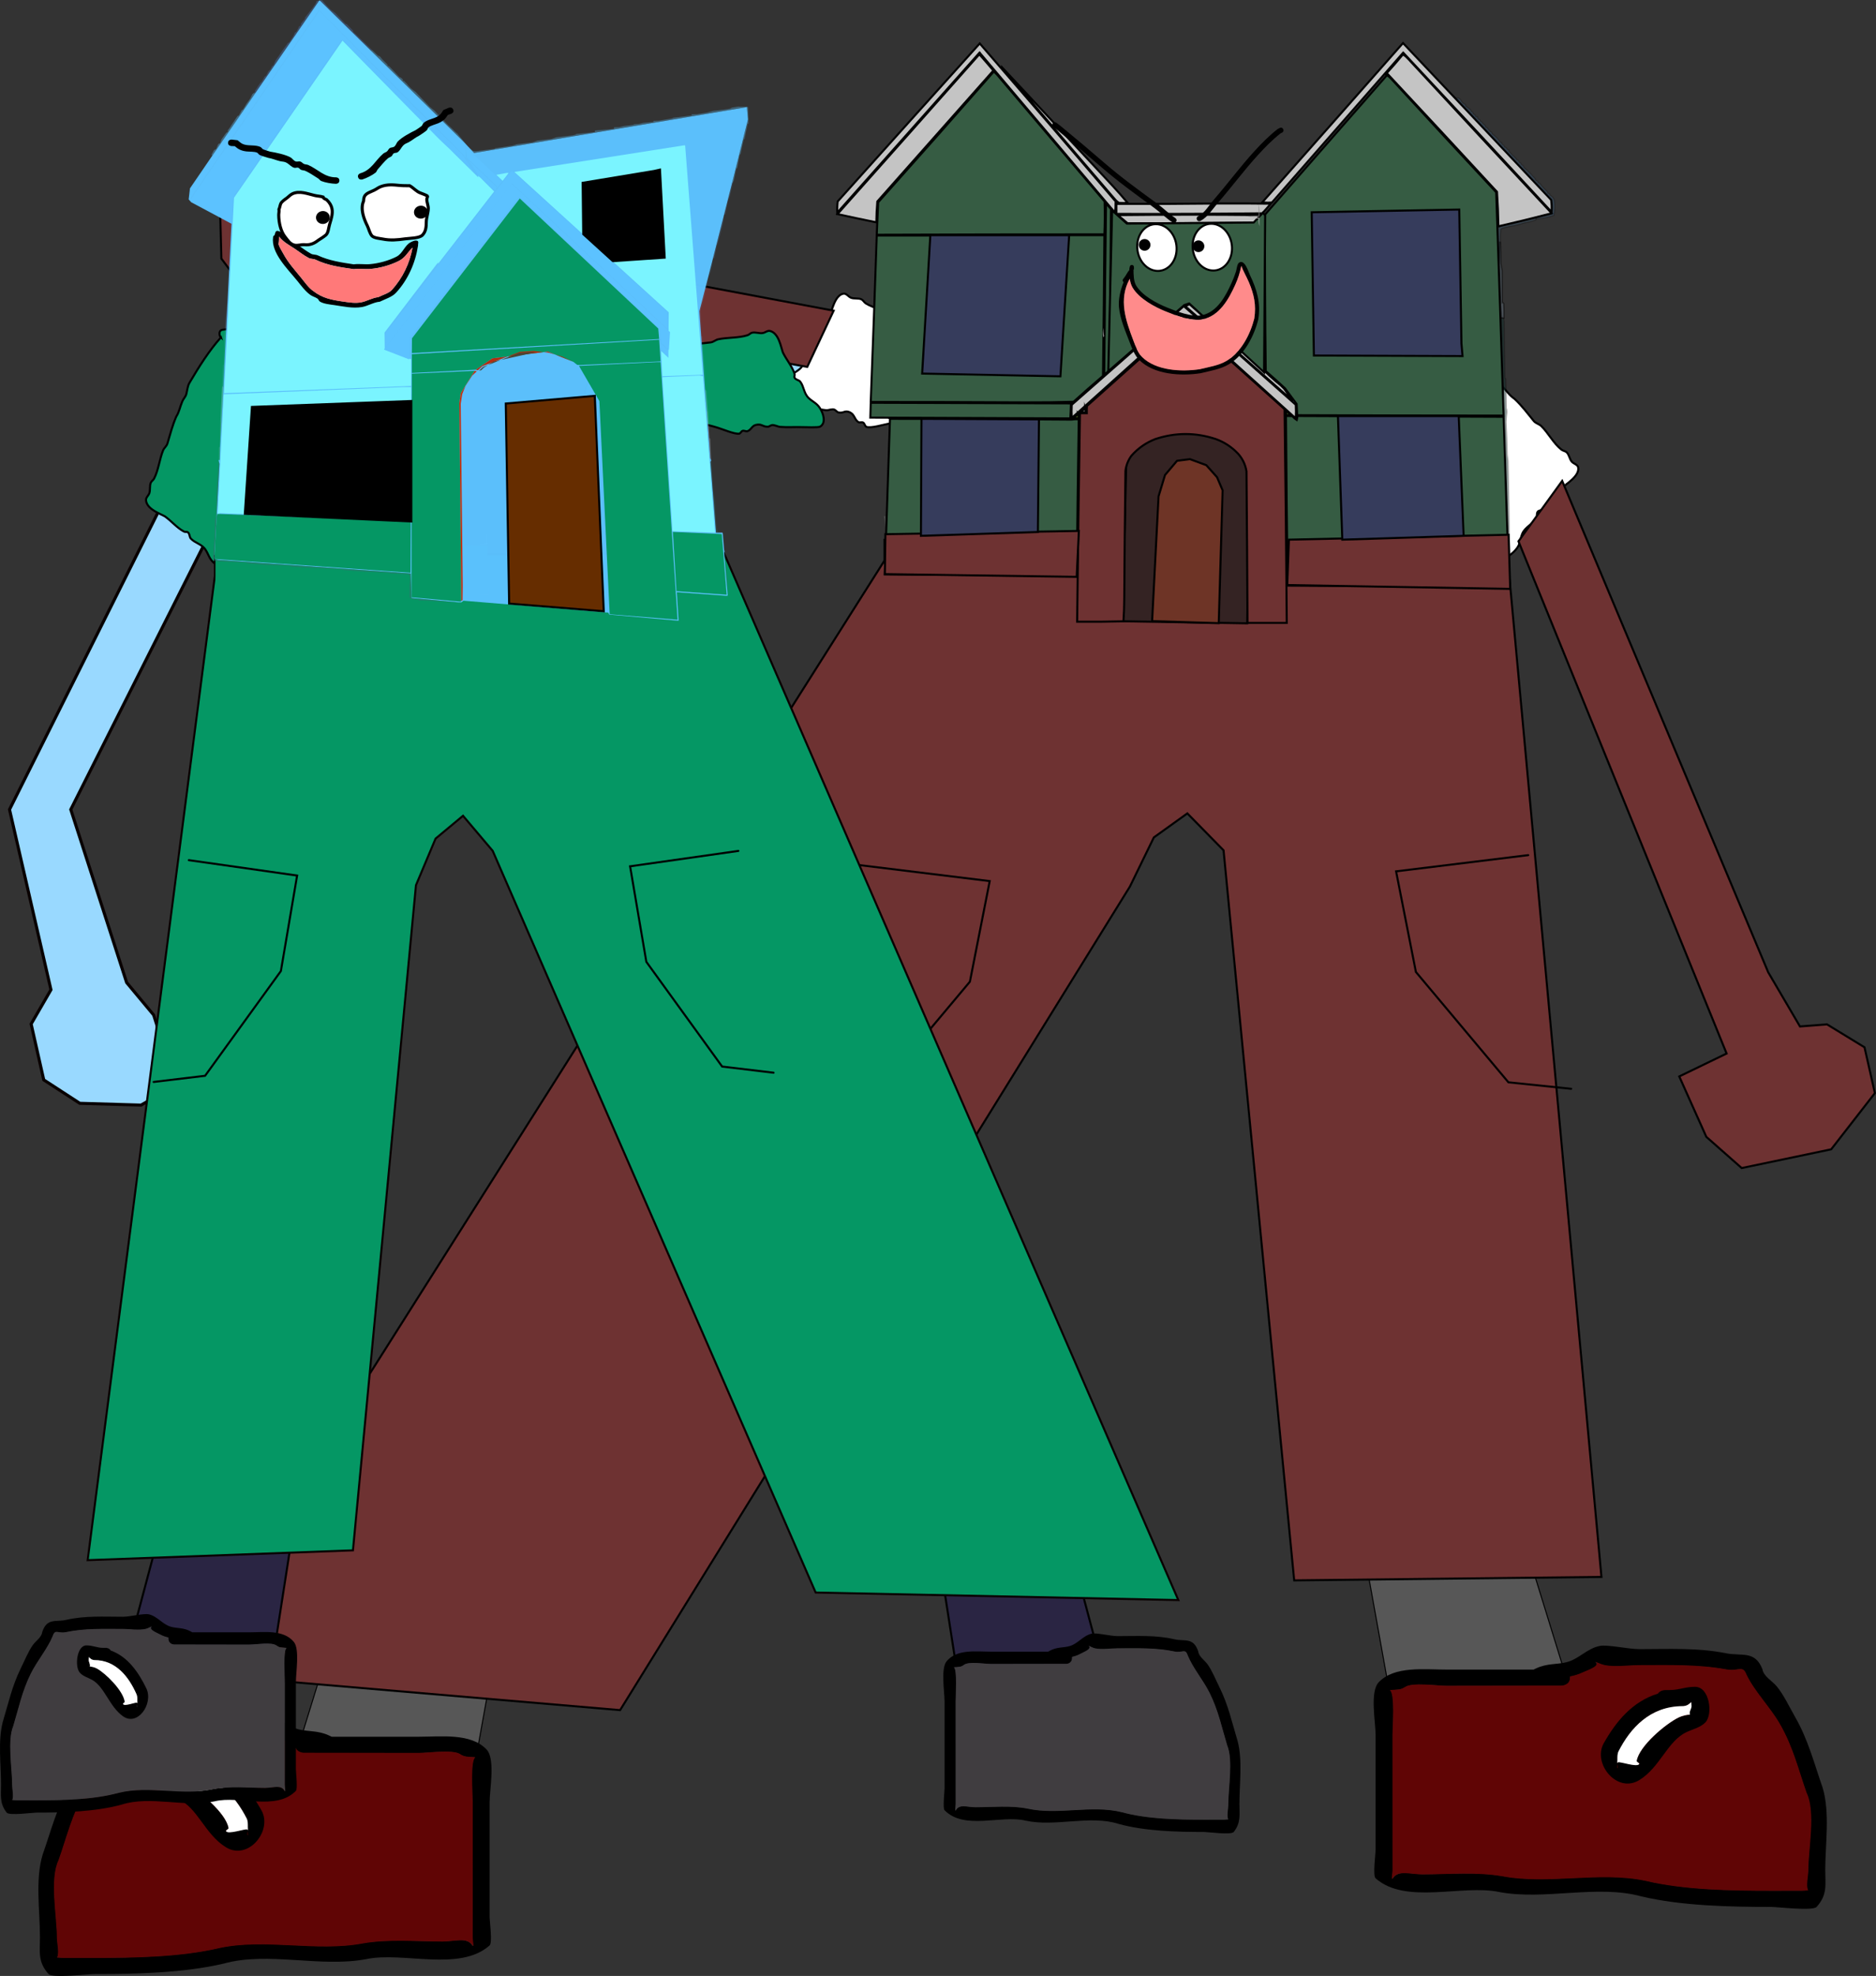 <svg version="1.1" xmlns="http://www.w3.org/2000/svg" xmlns:xlink="http://www.w3.org/1999/xlink" width="918.676" height="967.166" viewBox="0,0,918.676,967.166"><rect x="0" y="0" width="918.676" height="967.166" fill="#333333" stroke="none"/><g transform="translate(100.092,-22.915)"><g data-paper-data="{&quot;isPaintingLayer&quot;:true}" stroke-linejoin="miter" stroke-miterlimit="10" stroke-dasharray="" stroke-dashoffset="0" style="mix-blend-mode: normal"><path d="M276.597,197.707l256.724,-7.94l12.351,-16.762l19.409,-4.411l25.584,14.115l8.822,17.644l-1.764,20.291l-14.998,11.469l-27.437,-1.764l-9.793,-8.822l-252.313,0.882z" fill="#99d9ff" fill-rule="nonzero" stroke="#080000" stroke-width="1.5" stroke-linecap="round"/><path d="M45.58,879.233l27.504,-88.956l76.85,-0.794l-16.179,89.75z" data-paper-data="{&quot;index&quot;:null}" fill="#575757" fill-rule="nonzero" stroke="#000000" stroke-width="0.5" stroke-linecap="round"/><path d="M38.271,874.569c-2.654,-1.255 -8.971,-3.213 -6.203,-5.236c-1.513,0.648 -3.533,1.44 -4.607,1.653c-5.09,1.009 -11.686,0 -16.938,0c-14.409,0 -28.397,-0.535 -42.345,2.003c-6.303,1.147 -8.036,-2.395 -9.972,2.561c-3.992,8.317 -11.504,15.738 -16.329,24.11c-6.54,11.347 -9.076,22.302 -13.085,33.68c-4.537,9.37 -0.841,27.36 -0.841,37.789c0,2.792 1.273,7.761 0.057,9.816c1.208,0.104 2.375,0.199 3.119,0.199c4.94,0 9.88,0 14.821,0c19.651,0 42.484,-0.407 61.558,-4.917c22.647,-4.812 47.192,2.089 70.021,-2.231c12.502,-2.166 26.13,-0.879 38.858,-0.863c6.457,0.008 11.987,-2.312 14.821,2.003c0.745,1.134 0,-2.67 0,-4.006c0,-3.338 0,-6.676 0,-10.014c0,-18.694 0,-37.387 0,-56.08c0,-4.419 -1.225,-20.23 1.309,-21.941c-0.475,-0.027 -1.013,-0.071 -1.309,-0.091c-2.62,-0.181 -4.084,-0.044 -6.128,-1.424c-3.55,-2.396 -15.525,-0.579 -20.337,-0.579c-18.702,0 -37.404,0 -56.107,0c0,0 -4.234,0 -4.234,-4.006c0,-0.164 0.007,-0.322 0.021,-0.473c-2.024,-0.406 -4.069,-0.969 -6.149,-1.953zM104.74,872.989c11.29,0 25.719,-1.902 33.429,6.22c4.418,4.654 1.506,19.576 1.506,25.826c0,18.694 0,37.387 0,56.08c0,2.135 1.458,12.724 0,14.02c-14.732,13.094 -42.498,2.883 -60.487,6.716c-22.323,4.223 -48.031,-3.825 -69.628,2.147c-19.659,4.649 -43.342,5.157 -63.612,5.157c-2.907,0 -20.344,2.083 -22.231,0c-5.412,-5.973 -4.234,-10.956 -4.234,-18.026c0,-12.788 -2.396,-28.031 1.276,-40.323c4.109,-11.662 6.991,-23.358 13.545,-34.729c2.644,-4.587 5.499,-10.723 8.916,-14.866c2.236,-2.711 6.51,-4.914 7.044,-8.438c3.623,-9.277 10.169,-6.237 17.916,-7.797c13.79,-2.776 28.059,-2.003 42.345,-2.003c5.268,0 15.562,-2.294 19.279,-1.58c6.47,1.242 10.22,6.462 16.491,8.011c4.601,1.137 9.45,0.464 14.821,3.004c0.408,0.193 0.815,0.386 1.223,0.579c14.135,0 28.269,0 42.404,0z" data-paper-data="{&quot;index&quot;:null}" fill="#000000" fill-rule="nonzero" stroke="none" stroke-width="0.5" stroke-linecap="butt"/><path d="M44.478,876.329c-0.014,0.151 -0.02,0.309 -0.02,0.473c0,4.006 4.255,4.013 4.255,4.013c18.702,0 37.504,0.08 56.207,0.08c4.813,0 16.799,-1.799 20.348,0.597c2.045,1.38 3.512,1.25 6.131,1.431c0.296,0.02 0.834,0.065 1.309,0.092c-2.533,1.711 -1.296,17.56 -1.296,21.979c0,18.694 -0.009,37.498 -0.009,56.192c0,3.338 -0.007,6.692 -0.007,10.031c0,1.335 0.742,5.146 -0.003,4.012c-2.834,-4.315 -8.368,-1.987 -14.826,-1.994c-12.729,-0.015 -26.395,-1.257 -38.897,0.909c-22.829,4.319 -47.599,-2.543 -70.246,2.269c-19.074,4.511 -41.999,4.848 -61.651,4.848c-4.94,0 -9.889,-0.013 -14.829,-0.013c-0.743,0 -1.912,-0.097 -3.12,-0.201c1.216,-2.055 -0.065,-7.038 -0.065,-9.83c0,-10.429 -3.715,-28.489 0.821,-37.859c4.009,-11.378 6.554,-22.409 13.094,-33.756c4.825,-8.372 12.369,-15.854 16.361,-24.17c1.936,-4.957 3.681,-1.429 9.985,-2.576c13.947,-2.538 28.027,-2.059 42.435,-2.059c5.252,0 11.907,0.999 16.997,-0.01c1.074,-0.213 3.11,-1.004 4.624,-1.653c-2.768,2.023 3.573,3.983 6.228,5.238c2.08,0.984 4.149,1.552 6.174,1.958z" data-paper-data="{&quot;noHover&quot;:false,&quot;origItem&quot;:[&quot;Path&quot;,{&quot;applyMatrix&quot;:true,&quot;segments&quot;:[[[579.60736,595.76373],[0.95609,-0.20262],[0.00646,0.07548]],[[579.61718,596],[0,-0.08208],[0,2]],[[577.61718,598],[0,0],[-8.83333,0]],[[551.11718,598],[8.83333,0],[-2.27308,0]],[[541.51161,598.28885],[1.67648,-1.19621],[-0.96568,0.68904]],[[538.61718,599],[1.23739,-0.09027],[-0.13966,0.01019]],[[537.99901,599.04541],[0.22447,-0.0134],[1.19653,0.85421]],[[538.61718,610],[0,-2.20646],[0,9.33333]],[[538.61718,638],[0,-9.33333],[0,1.66667]],[[538.61718,643],[0,-1.66667],[0,0.66667]],[[538.61718,645],[-0.35177,0.56631],[1.33831,-2.15456]],[[545.61718,644],[-3.04994,0.00386],[6.01206,-0.00761]],[[563.97058,644.43107],[-5.90478,-1.08158],[10.78253,2.15651]],[[597.04254,645.54479],[-10.6965,-2.40266],[9.00888,2.25222]],[[626.11718,648],[-9.28168,0],[2.33333,0]],[[633.11718,648],[-2.33333,0],[0.35109,0]],[[634.59021,647.90091],[-0.5707,0.05184],[-0.57412,-1.02596]],[[634.61718,643],[0,1.39387],[0,-5.20707]],[[634.21982,624.13246],[2.14282,4.67827],[-1.8936,-5.6808]],[[628.03948,607.31672],[3.08887,5.66543],[-2.2791,-4.1802]],[[620.32688,595.27881],[1.8857,4.15235],[-0.91417,-2.47477]],[[615.61718,594],[2.9771,0.57275],[-6.58756,-1.26734]],[[595.61718,593],[6.8054,0],[-2.48058,0]],[[587.61718,593],[2.40395,0.50364],[-0.50743,-0.10631]],[[585.44122,592.1748],[0.71481,0.32365],[1.30749,1.01011]],[[582.51161,594.78885],[1.25365,-0.62682],[-0.98239,0.4912]]],&quot;closed&quot;:true}],&quot;index&quot;:null}" fill="#600505" fill-rule="nonzero" stroke="none" stroke-width="0.5" stroke-linecap="butt"/><path d="M-14.884,891.015c0,1.354 1.46,2.995 0.732,4.066c1.861,0.181 3.733,0.577 5.396,1.364c6.412,3.033 19.455,14.084 20.685,21.39c0.1,0.594 -1.713,0.694 -1.406,1.221c1.022,1.753 9.348,-1.294 10.306,-0.796c0.217,0.113 0.323,0.288 0.366,0.502c-0.045,-0.664 -0.085,-1.305 -0.085,-1.709c0,-1.419 0.059,-2.948 -0.612,-4.217c-5.702,-11.186 -15.018,-21.82 -31.147,-21.82c0,0 -1.903,-0 -3.158,-1.207c-0.418,-0.225 -0.744,-0.489 -0.962,-0.799c-0.056,0.764 -0.115,1.542 -0.115,2.007zM21.109,921.058c0.289,0.82 0.204,-0.541 0.108,-1.965c-0.02,0.618 -0.305,1.405 -0.108,1.965zM28.072,909.252c5.265,9.962 -6.69,24.517 -17.549,17.814c-10.246,-6.324 -13.715,-19.033 -23.066,-23.456c-3.159,-1.494 -6.944,-2.31 -9.304,-4.796c-3.74,-3.939 -2.082,-17.392 5.07,-17.392c5.149,0 7.686,1.58 12.48,1.58h2.117c0,0 2.43,0 3.609,1.742c12.543,3.873 20.592,13.714 26.644,24.507z" data-paper-data="{&quot;index&quot;:null}" fill="#000000" fill-rule="nonzero" stroke="none" stroke-width="0.5" stroke-linecap="butt"/><path d="M-14.926,888.874c0.218,0.31 0.544,0.574 0.962,0.799c1.255,1.207 3.167,1.199 3.167,1.199c16.129,0 25.781,10.869 31.483,22.055c0.671,1.269 0.593,2.826 0.593,4.245c0,0.404 0.033,1.054 0.078,1.718c-0.043,-0.214 -0.148,-0.39 -0.365,-0.503c-0.958,-0.498 -9.356,2.602 -10.378,0.849c-0.307,-0.527 1.305,-0.978 1.205,-1.572c-1.23,-7.306 -14.336,-18.301 -20.748,-21.334c-1.663,-0.787 -3.546,-1.166 -5.407,-1.347c0.728,-1.072 -0.715,-2.737 -0.715,-4.091c0,-0.464 0.068,-1.253 0.125,-2.018z" data-paper-data="{&quot;noHover&quot;:false,&quot;origItem&quot;:[&quot;Path&quot;,{&quot;applyMatrix&quot;:true,&quot;segments&quot;:[[[607.563,601.99816],[0.02649,0.38155],[-0.10299,0.15484]],[[607.10872,602.39727],[0.1976,-0.11227],[-0.59254,0.60273]],[[605.61718,603],[0,0],[-7.618,0]],[[590.90604,613.89443],[2.69308,-5.58508],[-0.31682,0.63364]],[[590.61718,616],[0,-0.70843],[0,0.20156]],[[590.57685,616.85325],[0.02106,-0.33136],[0.02013,-0.10671]],[[590.74964,616.60263],[-0.10238,0.05628],[0.45234,-0.24865]],[[595.61718,617],[-0.48256,0.87548],[0.14503,-0.26312]],[[594.95308,616.3906],[-0.04725,0.29671],[0.58086,-3.64773]],[[604.72276,605.71115],[-3.02833,1.51416],[0.78545,-0.39273]],[[607.27135,605.03032],[-0.87898,0.0905],[-0.34365,-0.53523]],[[607.61718,603],[0,0.6759],[0,-0.23192]]],&quot;closed&quot;:true}],&quot;index&quot;:null}" fill="#ffffff" fill-rule="nonzero" stroke="none" stroke-width="0.5" stroke-linecap="butt"/><path d="M579.458,846.366l-16.179,-89.75l76.85,0.794l27.504,88.956z" data-paper-data="{&quot;index&quot;:null}" fill="#575757" fill-rule="nonzero" stroke="#000000" stroke-width="0.5" stroke-linecap="round"/><path d="M674.943,841.702c-2.08,0.984 -4.125,1.547 -6.149,1.953c0.014,0.151 0.021,0.309 0.021,0.473c0,4.006 -4.234,4.006 -4.234,4.006c-18.702,0 -37.404,0 -56.107,0c-4.813,0 -16.788,-1.817 -20.337,0.579c-2.045,1.38 -3.508,1.244 -6.128,1.424c-0.296,0.02 -0.834,0.064 -1.309,0.091c2.533,1.711 1.309,17.521 1.309,21.941c0,18.694 0,37.387 0,56.08c0,3.338 0,6.676 0,10.014c0,1.335 -0.745,5.14 0,4.006c2.834,-4.315 8.363,-1.995 14.821,-2.003c12.729,-0.015 26.357,-1.303 38.858,0.863c22.829,4.319 47.374,-2.582 70.021,2.231c19.074,4.511 41.906,4.917 61.558,4.917c4.94,0 9.88,0 14.821,0c0.743,0 1.91,-0.095 3.119,-0.199c-1.215,-2.055 0.057,-7.024 0.057,-9.816c0,-10.429 3.696,-28.419 -0.841,-37.789c-4.009,-11.378 -6.545,-22.333 -13.085,-33.68c-4.825,-8.372 -12.337,-15.794 -16.329,-24.11c-1.936,-4.957 -3.668,-1.414 -9.972,-2.561c-13.947,-2.538 -27.936,-2.003 -42.345,-2.003c-5.252,0 -11.848,1.009 -16.938,0c-1.074,-0.213 -3.094,-1.004 -4.607,-1.653c2.768,2.023 -3.548,3.98 -6.203,5.236zM608.474,840.122c14.135,0 28.269,0 42.404,0c0.408,-0.193 0.815,-0.386 1.223,-0.579c5.371,-2.54 10.22,-1.867 14.821,-3.004c6.27,-1.55 10.021,-6.769 16.491,-8.011c3.717,-0.714 14.01,1.58 19.279,1.58c14.285,0 28.555,-0.773 42.345,2.003c7.746,1.559 14.293,-1.481 17.916,7.797c0.534,3.524 4.808,5.727 7.044,8.438c3.417,4.143 6.272,10.279 8.916,14.866c6.554,11.372 9.436,23.068 13.545,34.729c3.672,12.292 1.276,27.535 1.276,40.323c0,7.07 1.178,12.053 -4.234,18.026c-1.887,2.083 -19.324,0 -22.231,0c-20.27,0 -43.953,-0.507 -63.612,-5.157c-21.597,-5.972 -47.305,2.076 -69.628,-2.147c-17.989,-3.833 -45.756,6.378 -60.487,-6.716c-1.458,-1.296 0,-11.886 0,-14.02c0,-18.694 0,-37.387 0,-56.08c0,-6.25 -2.912,-21.172 1.506,-25.826c7.71,-8.122 22.139,-6.22 33.429,-6.22z" data-paper-data="{&quot;index&quot;:null}" fill="#000000" fill-rule="nonzero" stroke="none" stroke-width="0.5" stroke-linecap="butt"/><path d="M668.735,843.462c2.024,-0.406 4.094,-0.974 6.174,-1.958c2.654,-1.255 8.996,-3.215 6.228,-5.238c1.513,0.648 3.549,1.44 4.624,1.653c5.09,1.009 11.745,0.01 16.997,0.01c14.409,0 28.488,-0.479 42.435,2.059c6.303,1.147 8.049,-2.38 9.985,2.576c3.993,8.317 11.536,15.798 16.361,24.17c6.54,11.347 9.085,22.378 13.094,33.756c4.537,9.37 0.821,27.429 0.821,37.859c0,2.792 -1.281,7.775 -0.065,9.83c-1.208,0.104 -2.377,0.201 -3.12,0.201c-4.94,0 -9.889,0.013 -14.829,0.013c-19.652,0 -42.577,-0.337 -61.651,-4.848c-22.647,-4.812 -47.416,2.05 -70.246,-2.269c-12.502,-2.166 -26.168,-0.924 -38.897,-0.909c-6.457,0.008 -11.992,-2.321 -14.826,1.994c-0.745,1.134 -0.003,-2.677 -0.003,-4.012c0,-3.338 -0.007,-6.692 -0.007,-10.031c0,-18.694 -0.009,-37.498 -0.009,-56.192c0,-4.419 1.237,-20.268 -1.296,-21.979c0.475,-0.027 1.014,-0.072 1.309,-0.092c2.62,-0.181 4.087,-0.051 6.131,-1.431c3.55,-2.396 15.536,-0.597 20.348,-0.597c18.702,0 37.504,-0.08 56.207,-0.08c0,0 4.255,-0.007 4.255,-4.013c0,-0.164 -0.007,-0.322 -0.02,-0.473z" data-paper-data="{&quot;noHover&quot;:false,&quot;origItem&quot;:[&quot;Path&quot;,{&quot;applyMatrix&quot;:true,&quot;segments&quot;:[[[579.60736,595.76373],[0.95609,-0.20262],[0.00646,0.07548]],[[579.61718,596],[0,-0.08208],[0,2]],[[577.61718,598],[0,0],[-8.83333,0]],[[551.11718,598],[8.83333,0],[-2.27308,0]],[[541.51161,598.28885],[1.67648,-1.19621],[-0.96568,0.68904]],[[538.61718,599],[1.23739,-0.09027],[-0.13966,0.01019]],[[537.99901,599.04541],[0.22447,-0.0134],[1.19653,0.85421]],[[538.61718,610],[0,-2.20646],[0,9.33333]],[[538.61718,638],[0,-9.33333],[0,1.66667]],[[538.61718,643],[0,-1.66667],[0,0.66667]],[[538.61718,645],[-0.35177,0.56631],[1.33831,-2.15456]],[[545.61718,644],[-3.04994,0.00386],[6.01206,-0.00761]],[[563.97058,644.43107],[-5.90478,-1.08158],[10.78253,2.15651]],[[597.04254,645.54479],[-10.6965,-2.40266],[9.00888,2.25222]],[[626.11718,648],[-9.28168,0],[2.33333,0]],[[633.11718,648],[-2.33333,0],[0.35109,0]],[[634.59021,647.90091],[-0.5707,0.05184],[-0.57412,-1.02596]],[[634.61718,643],[0,1.39387],[0,-5.20707]],[[634.21982,624.13246],[2.14282,4.67827],[-1.8936,-5.6808]],[[628.03948,607.31672],[3.08887,5.66543],[-2.2791,-4.1802]],[[620.32688,595.27881],[1.8857,4.15235],[-0.91417,-2.47477]],[[615.61718,594],[2.9771,0.57275],[-6.58756,-1.26734]],[[595.61718,593],[6.8054,0],[-2.48058,0]],[[587.61718,593],[2.40395,0.50364],[-0.50743,-0.10631]],[[585.44122,592.1748],[0.71481,0.32365],[1.30749,1.01011]],[[582.51161,594.78885],[1.25365,-0.62682],[-0.98239,0.4912]]],&quot;closed&quot;:true}],&quot;index&quot;:null}" fill="#600505" fill-rule="nonzero" stroke="none" stroke-width="0.5" stroke-linecap="butt"/><path d="M728.098,858.147c0,-0.465 -0.059,-1.242 -0.115,-2.007c-0.218,0.31 -0.543,0.575 -0.962,0.799c-1.255,1.207 -3.158,1.207 -3.158,1.207c-16.129,0 -25.445,10.634 -31.147,21.82c-0.671,1.269 -0.612,2.798 -0.612,4.217c0,0.404 -0.041,1.045 -0.085,1.709c0.043,-0.214 0.149,-0.389 0.366,-0.502c0.958,-0.498 9.284,2.549 10.306,0.796c0.307,-0.527 -1.506,-0.626 -1.406,-1.221c1.23,-7.306 14.273,-18.357 20.685,-21.39c1.663,-0.787 3.535,-1.182 5.396,-1.364c-0.728,-1.072 0.732,-2.713 0.732,-4.066zM691.997,886.225c-0.096,1.424 -0.181,2.785 0.108,1.965c0.198,-0.56 -0.088,-1.347 -0.108,-1.965zM685.141,876.385c6.052,-10.793 14.101,-20.634 26.644,-24.507c1.178,-1.742 3.609,-1.742 3.609,-1.742h2.117c4.794,0 7.33,-1.58 12.48,-1.58c7.151,0 8.809,13.452 5.07,17.392c-2.36,2.486 -6.145,3.302 -9.304,4.796c-9.351,4.423 -12.82,17.132 -23.066,23.456c-10.859,6.702 -22.815,-7.853 -17.549,-17.814z" data-paper-data="{&quot;index&quot;:null}" fill="#000000" fill-rule="nonzero" stroke="none" stroke-width="0.5" stroke-linecap="butt"/><path d="M728.14,856.007c0.056,0.764 0.125,1.553 0.125,2.018c0,1.354 -1.442,3.019 -0.715,4.091c-1.861,0.181 -3.744,0.561 -5.407,1.347c-6.412,3.033 -19.518,14.027 -20.748,21.333c-0.1,0.594 1.512,1.045 1.205,1.572c-1.022,1.753 -9.42,-1.347 -10.378,-0.849c-0.217,0.113 -0.322,0.289 -0.365,0.503c0.045,-0.664 0.078,-1.315 0.078,-1.718c0,-1.419 -0.078,-2.976 0.593,-4.245c5.702,-11.186 15.354,-22.055 31.483,-22.055c0,0 1.912,0.009 3.167,-1.199c0.418,-0.225 0.744,-0.489 0.962,-0.799z" data-paper-data="{&quot;noHover&quot;:false,&quot;origItem&quot;:[&quot;Path&quot;,{&quot;applyMatrix&quot;:true,&quot;segments&quot;:[[[607.563,601.99816],[0.02649,0.38155],[-0.10299,0.15484]],[[607.10872,602.39727],[0.1976,-0.11227],[-0.59254,0.60273]],[[605.61718,603],[0,0],[-7.618,0]],[[590.90604,613.89443],[2.69308,-5.58508],[-0.31682,0.63364]],[[590.61718,616],[0,-0.70843],[0,0.20156]],[[590.57685,616.85325],[0.02106,-0.33136],[0.02013,-0.10671]],[[590.74964,616.60263],[-0.10238,0.05628],[0.45234,-0.24865]],[[595.61718,617],[-0.48256,0.87548],[0.14503,-0.26312]],[[594.95308,616.3906],[-0.04725,0.29671],[0.58086,-3.64773]],[[604.72276,605.71115],[-3.02833,1.51416],[0.78545,-0.39273]],[[607.27135,605.03032],[-0.87898,0.0905],[-0.34365,-0.53523]],[[607.61718,603],[0,0.6759],[0,-0.23192]]],&quot;closed&quot;:true}],&quot;index&quot;:null}" fill="#ffffff" fill-rule="nonzero" stroke="none" stroke-width="0.5" stroke-linecap="butt"/><path d="M395.735,211.606c0.237,-0.399 0.657,-0.753 1.392,-0.881c2.019,-0.352 2.377,1.704 2.377,1.704c0.128,0.731 0.542,3.107 0.67,3.838c0.503,2.88 1.774,6.543 -0.423,9.173c-0.958,1.146 -5.983,1.408 -7.53,1.678c-7.443,1.299 -17.744,5.03 -25.12,3.658c-0.814,-0.151 -1.265,-1.196 -2.066,-1.408c-3.511,-0.928 -9.009,-1.049 -12.578,-0.4c-5.698,0.162 -12.085,0.408 -17.638,1.389c-2.22,0.392 -8.269,2.251 -10.535,1.522c-0.85,-0.273 -0.913,-1.663 -1.687,-2.115c-0.712,-0.415 -1.779,0.202 -2.439,-0.294c-2.147,-1.612 -1.667,-4.021 -4.729,-4.974c-1.972,-0.614 -2.526,0.759 -4.838,0.324c-0.839,-0.158 -1.351,-1.108 -2.143,-1.435c-0.972,-0.401 -3.043,0.393 -3.79,0.325c-3.636,-0.33 -7.532,-1.516 -11.185,-2.086c-1.345,-0.293 -7.565,-1.152 -8.489,-2.029c-3.087,-2.927 -0.87,-8.807 0.945,-11.442c1.716,-2.49 3.738,-2.932 5.722,-4.734c2.64,-2.398 2.745,-6.595 4.788,-9.119c0.542,-0.67 1.599,-0.652 2.294,-1.156c1.317,-0.956 0.316,-1.75 0.822,-3.196c1.448,-4.135 4.511,-7.641 6.445,-11.535c1.216,-3.24 2.731,-11.211 7.032,-11.763c1.338,-0.172 2.31,1.463 3.563,1.983c1.606,0.667 3.563,0.061 5.138,0.802c0.894,0.421 1.356,1.493 2.198,2.015c4.239,2.625 9.769,3.254 14.13,5.351c1.335,0.642 2.202,2.146 3.597,2.637c4.501,1.585 9.071,2.965 13.456,5.239c2.673,1.946 4.848,2.151 7.767,3.66c1.56,0.806 2.208,1.961 3.926,2.462c1.791,0.522 3.778,0.678 5.319,1.746c8.271,5.734 16.584,11.833 23.608,19.062z" data-paper-data="{&quot;index&quot;:null}" fill="#ffffff" fill-rule="nonzero" stroke="#000000" stroke-width="1" stroke-linecap="butt"/><path d="M333.053,297.253v-10.119l304.163,-1.686l46.919,509.321l-150.464,1.686l-34.591,-357.33l-17.732,-18.083l-16.406,11.769l-11.713,24.034l-249.66,403.116l-215.221,-18.382z" data-paper-data="{&quot;index&quot;:null}" fill="#6e3232" fill-rule="nonzero" stroke="#000000" stroke-width="1" stroke-linecap="round"/><path d="M319.852,446.237l64.716,7.942l-9.707,49.244l-45.301,54.009l-30.74,3.177" data-paper-data="{&quot;index&quot;:null}" fill="none" fill-rule="nonzero" stroke="#000000" stroke-width="1" stroke-linecap="round"/><path d="M669.316,555.843l-30.74,-3.177l-45.301,-54.009l-9.707,-49.244l64.716,-7.942" data-paper-data="{&quot;index&quot;:null}" fill="none" fill-rule="nonzero" stroke="#000000" stroke-width="1" stroke-linecap="round"/><path d="M602.455,188.977c9.177,4.167 17.728,9.929 25.92,15.775c1.527,1.089 2.345,2.907 3.442,4.416c1.052,1.448 2.358,1.667 3.644,2.863c2.406,2.237 3.335,4.214 6.07,6.073c3.623,3.358 6.466,7.193 9.479,10.893c0.934,1.147 2.642,1.454 3.698,2.494c3.448,3.396 5.909,8.388 9.813,11.49c0.775,0.616 1.941,0.688 2.639,1.388c1.229,1.232 1.321,3.278 2.491,4.564c0.913,1.003 2.78,1.365 3.07,2.683c0.934,4.234 -6.056,8.354 -8.693,10.594c-3.012,3.137 -5.276,7.204 -8.678,9.965c-1.189,0.965 -2.275,0.291 -2.73,1.854c-0.24,0.824 0.134,1.813 -0.313,2.55c-1.685,2.777 -5.6,4.294 -6.964,7.589c-1.025,2.476 -0.758,4.528 -2.521,6.985c-1.866,2.599 -6.65,6.674 -10.448,4.757c-1.138,-0.574 -4.049,-6.137 -4.779,-7.304c-1.771,-3.245 -4.204,-6.512 -5.744,-9.822c-0.316,-0.68 -0.269,-2.898 -0.975,-3.677c-0.575,-0.635 -1.642,-0.796 -2.075,-1.532c-1.191,-2.029 -0.086,-3.014 -1.331,-4.663c-1.932,-2.559 -4.038,-1.293 -6.28,-2.769c-0.69,-0.454 -0.47,-1.667 -1.101,-2.197c-0.687,-0.575 -2.016,-0.165 -2.561,-0.872c-1.452,-1.887 -1.747,-8.207 -2.129,-10.43c-0.954,-5.557 -2.882,-11.652 -4.655,-17.069c-0.596,-3.578 -2.568,-8.712 -4.628,-11.703c-0.47,-0.682 -1.606,-0.753 -2.023,-1.468c-3.785,-6.478 -3.755,-17.433 -5.049,-24.877c-0.269,-1.547 -1.721,-6.365 -0.966,-7.654c1.732,-2.956 5.61,-2.998 8.49,-3.498c0.731,-0.127 3.107,-0.54 3.838,-0.667c0,0 2.056,-0.357 2.407,1.662c0.128,0.735 -0.064,1.25 -0.359,1.608z" data-paper-data="{&quot;index&quot;:null}" fill="#ffffff" fill-rule="nonzero" stroke="#000000" stroke-width="1" stroke-linecap="butt"/><path d="M332.692,275.587c0.29,0 0.579,0 0.869,0c0.094,1.888 -0.003,3.722 -0.29,5.501c0.162,-1.917 -0.031,-3.751 -0.579,-5.501z" fill="#4b4b4b" fill-rule="evenodd" stroke="none" stroke-width="1" stroke-linecap="butt"/><path d="M449.644,327.007l2.141,-92.803l60.218,1.606l-1.338,92.201z" data-paper-data="{&quot;index&quot;:null}" fill="#342323" fill-rule="nonzero" stroke="#000000" stroke-width="1" stroke-linecap="round"/><path d="M586.961,43.997c24.201,25.543 48.376,51.124 72.524,76.744c0.3,1.953 0.365,3.915 0.196,5.888c-24.069,-25.968 -48.212,-51.876 -72.426,-77.726c-0.132,0.262 -0.261,0.262 -0.393,0c-21.361,24.371 -42.724,48.742 -64.084,73.113c-1.574,0.163 -3.144,0.131 -4.711,-0.098c23.014,-25.95 45.978,-51.924 68.893,-77.922z" data-paper-data="{&quot;index&quot;:null}" fill="#c4c4c4" fill-rule="evenodd" stroke="#000000" stroke-width="1" stroke-linecap="butt" opacity="0.999"/><path d="M379.693,44.193c22.116,25.486 44.131,51.067 66.047,76.744c0.432,0.499 0.922,0.924 1.472,1.276c-0.32,0.097 -0.648,0.13 -0.981,0.098c0.031,1.578 -0.067,3.148 -0.294,4.711c-22.048,-26.039 -44.097,-52.079 -66.145,-78.118c-0.131,0.262 -0.262,0.262 -0.393,0c-23.161,26.04 -46.321,52.079 -69.482,78.118c-0.083,-1.835 -0.017,-3.667 0.196,-5.496c23.161,-25.811 46.355,-51.589 69.58,-77.333z" data-paper-data="{&quot;index&quot;:null}" fill="#c4c4c4" fill-rule="evenodd" stroke="#000000" stroke-width="1" stroke-linecap="butt"/><path d="M379.496,49.493c2.316,2.612 4.606,5.262 6.87,7.949c-18.964,21.343 -37.904,42.705 -56.822,64.084c-0.294,3.393 -0.458,6.795 -0.491,10.206c-6.357,-1.278 -12.703,-2.619 -19.039,-4.024c23.206,-26.051 46.367,-52.123 69.482,-78.216z" data-paper-data="{&quot;index&quot;:null}" fill="#c4c4c4" fill-rule="evenodd" stroke="#000000" stroke-width="1" stroke-linecap="butt"/><path d="M586.961,49.493c0.964,0.667 1.847,1.452 2.65,2.355c23.318,25.215 46.708,50.371 70.169,75.469c-8.673,2.239 -17.376,4.365 -26.105,6.379c-0.088,-5.64 -0.316,-11.267 -0.687,-16.88c-17.789,-19.294 -35.65,-38.529 -53.584,-57.705c-0.308,-0.11 -0.569,0.021 -0.785,0.393c-0.132,-0.131 -0.132,-0.262 0,-0.393c2.875,-3.145 5.657,-6.351 8.342,-9.618z" data-paper-data="{&quot;index&quot;:null}" fill="#c4c4c4" fill-rule="evenodd" stroke="#000000" stroke-width="1" stroke-linecap="butt"/><path d="M390.684,55.97c18.051,19.262 36.076,38.563 54.074,57.902c2.522,2.725 4.976,5.506 7.36,8.342c-1.439,0.131 -2.879,0.131 -4.318,0c-0.614,-0.418 -1.17,-0.908 -1.668,-1.472c-18.532,-21.566 -37.015,-43.157 -55.448,-64.771z" data-paper-data="{&quot;index&quot;:null}" fill="#c4c4c4" fill-rule="evenodd" stroke="#000000" stroke-width="1" stroke-linecap="butt" opacity="0.998"/><path d="M386.562,57.933c0.567,0.468 1.123,0.991 1.668,1.57c17.534,20.674 35.069,41.349 52.602,62.024c0.157,5.37 0.124,10.734 -0.098,16.095c-37.162,-0.006 -74.324,0.059 -111.485,0.196c0.224,-5.298 0.453,-10.598 0.687,-15.898c18.989,-21.245 37.864,-42.574 56.626,-63.986z" data-paper-data="{&quot;index&quot;:null}" fill="#365c43" fill-rule="evenodd" stroke="#000000" stroke-width="1" stroke-linecap="butt"/><path d="M579.11,59.699c0.832,0.535 1.584,1.19 2.257,1.963c17.003,18.509 34.08,36.959 51.228,55.35c1.256,36.441 2.465,72.884 3.631,109.326c-33.695,-0.006 -67.388,-0.071 -101.083,-0.196c-0.102,-1.831 -0.2,-3.663 -0.294,-5.496c-1.898,-2.552 -3.794,-5.103 -5.692,-7.655c-3.082,-2.885 -6.222,-5.7 -9.421,-8.44c-0.31,-25.516 -0.442,-51.032 -0.393,-76.548c19.891,-22.801 39.813,-45.569 59.766,-68.304z" data-paper-data="{&quot;index&quot;:null}" fill="#365c43" fill-rule="evenodd" stroke="#000000" stroke-width="1" stroke-linecap="butt"/><path d="M613.262,71.083c0.261,0 0.524,0 0.785,0c0.273,0.219 0.567,0.415 0.883,0.589c0.347,0.774 0.838,1.428 1.472,1.963c0.709,0.216 1.101,0.673 1.178,1.374c0.671,0.443 1.327,0.933 1.963,1.472c0.414,0.248 0.61,0.608 0.589,1.08c0.656,0.1 1.017,0.493 1.08,1.178c0.661,0.236 1.085,0.694 1.276,1.374c0.234,0.182 0.495,0.248 0.785,0.196c0.075,0.7 0.467,1.158 1.178,1.374c0.183,0.233 0.247,0.495 0.196,0.785c0.206,-0.029 0.402,0.003 0.589,0.098c0.491,0.752 1.113,1.374 1.865,1.865c-0.045,0.65 0.249,1.01 0.883,1.08c0.506,0.61 0.997,1.231 1.472,1.865c0.583,0.182 0.942,0.575 1.08,1.178c1.574,1.117 2.883,2.491 3.926,4.122c0.161,0.174 0.357,0.239 0.589,0.196c-0.043,0.231 0.022,0.427 0.196,0.589c0.328,0.262 0.654,0.523 0.981,0.785c0.183,0.233 0.247,0.495 0.196,0.785c0.29,-0.051 0.552,0.014 0.785,0.196c0.261,0.327 0.524,0.654 0.785,0.981c0.161,0.174 0.357,0.239 0.589,0.196c-0.051,0.29 0.014,0.552 0.196,0.785c1.03,1.189 2.141,2.301 3.337,3.337c0.132,0.262 0.261,0.523 0.393,0.785c0.73,0.076 1.123,0.469 1.178,1.178c0.642,0.118 1.034,0.511 1.178,1.178c0.675,0.217 1.068,0.675 1.178,1.374c1.138,0.931 2.218,1.913 3.239,2.944c0.665,0.833 1.384,1.618 2.159,2.355c0.118,0.74 0.544,1.198 1.276,1.374c0.183,0.233 0.247,0.495 0.196,0.785c0.389,-0.023 0.716,0.108 0.981,0.393c1.054,1.428 2.263,2.736 3.631,3.926c0.096,0.254 0.13,0.516 0.098,0.785c0.675,-0.029 1.068,0.298 1.178,0.981c1.087,0.555 1.808,1.405 2.159,2.552c0.292,2.375 0.228,4.731 -0.196,7.066c-2.842,0.986 -5.786,1.575 -8.832,1.766c2.724,-0.714 5.472,-1.434 8.244,-2.159c0.177,-2.355 0.145,-4.71 -0.098,-7.066c-15.643,-16.527 -31.247,-33.08 -46.812,-49.658z" data-paper-data="{&quot;index&quot;:null}" fill="#66b6fc" fill-rule="evenodd" stroke="#000000" stroke-width="1" stroke-linecap="butt" opacity="0.206"/><path d="M441.52,122.508c0.844,0.878 1.662,1.794 2.453,2.748c-0.181,26.301 -0.442,52.602 -0.785,78.903c-0.85,0.72 -1.702,1.439 -2.552,2.159c0.234,-27.936 0.528,-55.872 0.883,-83.81z" data-paper-data="{&quot;index&quot;:null}" fill="#365c43" fill-rule="evenodd" stroke="#000000" stroke-width="1" stroke-linecap="butt"/><path d="M497.851,122.508c8.112,-0.033 16.226,0 24.338,0.098c-1.327,1.607 -2.701,3.177 -4.122,4.711c-23.814,0.257 -47.629,0.355 -71.445,0.294c0,-1.636 0,-3.271 0,-4.907c17.109,0.065 34.186,-0 51.228,-0.196z" data-paper-data="{&quot;index&quot;:null}" fill="#c4c4c4" fill-rule="evenodd" stroke="#000000" stroke-width="1" stroke-linecap="butt"/><path d="M447.212,128.2c23.39,-0.261 46.812,-0.261 70.267,0c-0.669,1.275 -1.39,2.518 -2.159,3.729c-21.066,0.191 -42.135,0.289 -63.201,0.294c-1.611,-1.383 -3.246,-2.724 -4.907,-4.024z" data-paper-data="{&quot;index&quot;:null}" fill="#c4c4c4" fill-rule="evenodd" stroke="#000000" stroke-width="1" stroke-linecap="butt"/><path d="M651.929,129.966c0.018,0.196 -0.049,0.359 -0.196,0.491c-1.796,0.657 -3.627,1.115 -5.496,1.374c-2.216,0.817 -4.507,1.373 -6.87,1.668c-1.333,0.292 -2.64,0.619 -3.926,0.981c-0.261,0.196 -0.524,0.393 -0.785,0.589c-0.196,2.024 -0.261,4.053 -0.196,6.085c0.065,3.698 0,7.362 -0.196,10.992c-0.133,-5.957 -0.33,-11.91 -0.589,-17.861c6.079,-1.47 12.163,-2.91 18.254,-4.318z" data-paper-data="{&quot;index&quot;:null}" fill="#7dbdee" fill-rule="evenodd" stroke="#000000" stroke-width="1" stroke-linecap="butt" opacity="0.243"/><path d="M415.808,138.014c8.308,0 16.619,0 24.927,0c-0.151,22.964 -0.381,45.929 -0.687,68.893c-4.868,4.147 -9.676,8.367 -14.426,12.66c-7.769,0.228 -15.555,0.326 -23.357,0.294c-25.32,-0.139 -50.639,-0.204 -75.959,-0.196c1.051,-27.147 2.033,-54.298 2.944,-81.455c28.886,0.065 57.738,0 86.558,-0.196z" data-paper-data="{&quot;index&quot;:null}" fill="#365c43" fill-rule="evenodd" stroke="#000000" stroke-width="1" stroke-linecap="butt"/><path d="M634.46,141.154c0.163,3.631 0.261,7.294 0.294,10.992c0.196,1.113 0.393,2.224 0.589,3.337c0.098,5.233 0.132,10.467 0.098,15.702c0.318,-0.027 0.548,0.104 0.687,0.393c0.098,2.289 0.131,4.579 0.098,6.87c-0.446,0.071 -0.805,-0.061 -1.08,-0.393c-0.271,-8.638 -0.565,-17.274 -0.883,-25.909c0.196,-3.629 0.261,-7.294 0.196,-10.992z" data-paper-data="{&quot;index&quot;:null}" fill="#b5cadf" fill-rule="evenodd" stroke="#000000" stroke-width="1" stroke-linecap="butt" opacity="0.466"/><path d="M472.532,172.362c1.602,-0.228 3.237,-0.259 4.907,-0.098c-0.756,0.756 -1.574,1.443 -2.453,2.061c-0.314,-0.703 -0.74,-0.769 -1.276,-0.196c-0.375,0.536 -0.636,1.125 -0.785,1.766c-0.2,-1.235 -0.33,-2.412 -0.393,-3.533z" data-paper-data="{&quot;index&quot;:null}" fill="#fefffe" fill-rule="evenodd" stroke="#000000" stroke-width="1" stroke-linecap="butt" opacity="0.004"/><path d="M518.853,172.166c0.173,10.503 0.271,21.037 0.294,31.601c-0.289,-10.528 -0.387,-21.061 -0.294,-31.601z" data-paper-data="{&quot;index&quot;:null}" fill="#689427" fill-rule="evenodd" stroke="#000000" stroke-width="1" stroke-linecap="butt" opacity="0.986"/><path d="M479.598,172.755c18.37,15.981 36.657,32.076 54.859,48.284c0.132,2.224 0.132,4.45 0,6.673c-18.226,-16.375 -36.413,-32.798 -54.565,-49.266c-0.289,-0.073 -0.583,0.026 -0.883,0.294c-18.091,16.258 -36.18,32.517 -54.271,48.775c-0.132,-2.159 -0.132,-4.318 0,-6.477c18.324,-16.069 36.612,-32.164 54.859,-48.284z" data-paper-data="{&quot;index&quot;:null}" fill="#c4c4c4" fill-rule="evenodd" stroke="#000000" stroke-width="1" stroke-linecap="butt"/><path d="M510.806,327.814c-0.102,-24.731 -0.267,-49.462 -0.491,-74.193c-0.532,-3.288 -1.906,-6.167 -4.122,-8.636c-3.046,-3.237 -6.677,-5.623 -10.893,-7.164c-9.877,-3.272 -19.757,-3.272 -29.638,0c-4.569,1.774 -8.461,4.491 -11.678,8.146c-1.635,2.224 -2.616,4.711 -2.944,7.459c-0.261,20.935 -0.457,41.872 -0.589,62.809c-0.01,3.61 -0.141,7.207 -0.393,10.795c-7.543,0.196 -15.1,0.261 -22.67,0.196c0.361,-34.025 0.818,-68.045 1.374,-102.064c1.113,0 2.224,0 3.337,0c-0.033,-1.18 0,-2.357 0.098,-3.533c15.895,-14.161 31.762,-28.358 47.597,-42.592c16.36,14.758 32.749,29.479 49.167,44.162c0.448,34.871 0.807,69.743 1.08,104.616c-6.412,0 -12.823,0 -19.235,0z" data-paper-data="{&quot;index&quot;:null}" fill="#6e3232" fill-rule="evenodd" stroke="#000000" stroke-width="1" stroke-linecap="butt"/><path d="M482.149,171.97c0.206,-0.029 0.402,0.004 0.589,0.098c11.325,10.083 22.709,20.093 34.152,30.03c3.154,3.409 6.556,6.55 10.206,9.421c0.555,0.555 1.113,1.113 1.668,1.668c1.233,1.821 2.542,3.588 3.926,5.299c0.132,0.132 0.132,0.261 0,0.393c-17.502,-15.408 -35.002,-30.816 -52.504,-46.223c0.697,-0.173 1.352,-0.4 1.963,-0.687z" data-paper-data="{&quot;index&quot;:null}" fill="#c4c4c4" fill-rule="evenodd" stroke="#000000" stroke-width="1" stroke-linecap="butt" opacity="0.999"/><path d="M636.227,179.624c0.055,9.553 0.185,19.106 0.393,28.656c0.132,0.065 0.261,0.132 0.393,0.196c0.163,4.709 0.261,9.419 0.294,14.132c0.222,0.652 0.32,1.339 0.294,2.061c-0.177,1.566 -0.306,3.137 -0.393,4.711c0.296,5.402 0.493,10.799 0.589,16.193c0.112,1.009 0.241,1.99 0.393,2.944c0.275,15.06 0.536,30.107 0.785,45.144c-1.356,-38.239 -2.599,-76.513 -3.729,-114.822c0.261,0 0.524,0 0.785,0c-0.053,0.314 0.014,0.575 0.196,0.785z" data-paper-data="{&quot;index&quot;:null}" fill="#30756f" fill-rule="evenodd" stroke="#000000" stroke-width="1" stroke-linecap="butt" opacity="0.33"/><path d="M326.305,220.058c32.778,0.124 65.556,0.222 98.335,0.294c-0.098,0.098 -0.196,0.196 -0.294,0.294c-0.059,2.359 -0.157,4.715 -0.294,7.066c-32.648,-0.122 -65.295,-0.253 -97.942,-0.393c0.097,-2.42 0.162,-4.84 0.196,-7.262z" data-paper-data="{&quot;index&quot;:null}" fill="#365c43" fill-rule="evenodd" stroke="#000000" stroke-width="1" stroke-linecap="butt"/><path d="M529.648,223.983c0.868,0.573 1.653,1.26 2.355,2.061c-0.783,0.098 -1.568,0.131 -2.355,0.098c0,-0.72 0,-1.439 0,-2.159z" data-paper-data="{&quot;index&quot;:null}" fill="#3f581b" fill-rule="evenodd" stroke="#000000" stroke-width="1" stroke-linecap="butt"/><path d="M431.314,222.805c0.192,0.612 0.257,1.268 0.196,1.963c-0.787,0.033 -1.572,0 -2.355,-0.098c0.758,-0.595 1.478,-1.217 2.159,-1.865z" data-paper-data="{&quot;index&quot;:null}" fill="#d7d6d3" fill-rule="evenodd" stroke="#000000" stroke-width="1" stroke-linecap="butt"/><path d="M427.977,225.357c0.192,0.746 0.259,1.531 0.196,2.355c-0.919,0.033 -1.835,0 -2.748,-0.098c0.889,-0.726 1.739,-1.478 2.552,-2.257z" data-paper-data="{&quot;index&quot;:null}" fill="#3f581b" fill-rule="evenodd" stroke="#000000" stroke-width="1" stroke-linecap="butt"/><path d="M529.648,226.535c1.048,-0.033 2.096,0 3.14,0.098c0.632,0.732 1.352,1.352 2.159,1.865c0.194,-0.642 0.259,-1.295 0.196,-1.963c33.695,0.153 67.388,0.285 101.083,0.393c0.877,27.744 1.794,55.484 2.748,83.222c-36.18,-0.2 -72.361,-0.396 -108.541,-0.589c-0.326,-27.673 -0.589,-55.348 -0.785,-83.025z" data-paper-data="{&quot;index&quot;:null}" fill="#365c43" fill-rule="evenodd" stroke="#000000" stroke-width="1" stroke-linecap="butt"/><path d="M335.727,227.909c29.619,-0.006 59.224,0.124 88.815,0.393c1.193,-0.192 2.402,-0.257 3.631,-0.196c-0.387,25.516 -0.714,51.032 -0.981,76.548c-31.339,-0.181 -62.678,-0.377 -94.017,-0.589c0.842,-25.385 1.693,-50.771 2.552,-76.156z" data-paper-data="{&quot;index&quot;:null}" fill="#365c43" fill-rule="evenodd" stroke="#000000" stroke-width="1" stroke-linecap="butt"/><path d="M637.797,245.574c0.122,0.022 0.22,0.086 0.294,0.196c0.098,0.913 0.132,1.829 0.098,2.748c-0.151,-0.954 -0.281,-1.935 -0.393,-2.944z" data-paper-data="{&quot;index&quot;:null}" fill="#090909" fill-rule="evenodd" stroke="#000000" stroke-width="1" stroke-linecap="butt" opacity="0.004"/><path d="M535.537,341.553c-0.981,0 -1.963,0 -2.944,0c0.022,-0.122 0.086,-0.22 0.196,-0.294c0.457,-0.033 0.917,-0.065 1.374,-0.098c0.544,0.006 1.001,0.137 1.374,0.393z" data-paper-data="{&quot;index&quot;:null}" fill="#000000" fill-rule="evenodd" stroke="#000000" stroke-width="1" stroke-linecap="butt" opacity="0.004"/><path d="M427.162,305.262l-93.94,-1.338l0.268,-19.537l94.743,-1.606z" data-paper-data="{&quot;index&quot;:null}" fill="#6e3232" fill-rule="nonzero" stroke="#000000" stroke-width="1" stroke-linecap="round"/><path d="M531.072,287.062l107.59,-2.409l0.803,26.496l-109.196,-1.873z" data-paper-data="{&quot;index&quot;:null}" fill="#6e3232" fill-rule="nonzero" stroke="#000000" stroke-width="1" stroke-linecap="round"/><path d="M464.096,326.94l3.158,-61.088l3.158,-10.438l5.895,-6.959l6.316,-0.803l8,2.944l5.263,5.888l2.737,6.423l-1.895,65.036z" data-paper-data="{&quot;index&quot;:null}" fill="#6e3426" fill-rule="nonzero" stroke="#000000" stroke-width="1" stroke-linecap="round"/><path d="M350.886,285.189l0.268,-57.274l57.542,0.268l-0.535,55.133z" data-paper-data="{&quot;index&quot;:null}" fill="#363c5c" fill-rule="nonzero" stroke="#000000" stroke-width="1" stroke-linecap="round"/><path d="M557.233,287.062l-2.141,-60.486h59.148l2.409,58.612z" data-paper-data="{&quot;index&quot;:null}" fill="#363c5c" fill-rule="nonzero" stroke="#000000" stroke-width="1" stroke-linecap="round"/><path d="M616.113,197.204l-72.797,-0.268l-1.071,-70.121l72.262,-1.338l1.071,65.571z" data-paper-data="{&quot;index&quot;:null}" fill="#363c5c" fill-rule="nonzero" stroke="#000000" stroke-width="1" stroke-linecap="round"/><path d="M351.488,205.768l4.015,-67.712h67.98l-4.282,69.05z" data-paper-data="{&quot;index&quot;:null}" fill="#363c5c" fill-rule="nonzero" stroke="#000000" stroke-width="1" stroke-linecap="round"/><path d="M444.512,125.945l7.226,6.423l62.092,-0.535l4.55,-4.817l1.071,1.338l-0.535,76.812l-36.666,-33.722l-2.409,0.803l-37.201,32.384z" data-paper-data="{&quot;index&quot;:null}" fill="#365c43" fill-rule="nonzero" stroke="#000000" stroke-width="1" stroke-linecap="round"/><path d="M516.32,122.771c0.306,2.002 0.408,4.062 0.309,6.18c-1.956,0 -3.914,0 -5.871,0c1.795,-0.306 3.649,-0.409 5.562,-0.309c0,-1.957 0,-3.914 0,-5.871z" fill="#878787" fill-rule="evenodd" stroke="none" stroke-width="1" stroke-linecap="butt"/><path d="M512.921,129.878c1.174,-0.304 2.41,-0.407 3.708,-0.309c0,1.339 0,2.678 0,4.017c-0.303,-1.174 -0.408,-2.41 -0.309,-3.708c-1.134,0 -2.266,0 -3.399,0z" fill="#b0b0b0" fill-rule="evenodd" stroke="none" stroke-width="1" stroke-linecap="butt"/><path d="M440.304,183.337c-0.098,1.4 0.005,2.74 0.309,4.017c-0.087,0.244 -0.242,0.45 -0.464,0.618c-0.252,-1.602 -0.201,-3.147 0.154,-4.635z" fill="#8b8b8b" fill-rule="evenodd" stroke="none" stroke-width="1" stroke-linecap="butt"/><path d="M493.034,132.434c5.321,-0.038 9.878,5.059 10.178,11.383c0.299,6.325 -3.772,11.482 -9.093,11.52c-5.321,0.038 -9.878,-5.059 -10.178,-11.383c-0.299,-6.325 3.772,-11.482 9.093,-11.52z" data-paper-data="{&quot;index&quot;:null}" fill="#ffffff" fill-rule="nonzero" stroke="#000000" stroke-width="1" stroke-linecap="butt"/><path d="M465.898,132.627c5.321,-0.038 9.878,5.059 10.178,11.383c0.299,6.325 -3.772,11.482 -9.093,11.52c-5.321,0.038 -9.878,-5.059 -10.178,-11.383c-0.299,-6.325 3.772,-11.482 9.093,-11.52z" data-paper-data="{&quot;index&quot;:null}" fill="#ffffff" fill-rule="nonzero" stroke="#000000" stroke-width="1" stroke-linecap="butt"/><path d="M457.555,142.774c0,-1.582 1.282,-2.864 2.864,-2.864c1.582,0 2.864,1.282 2.864,2.864c0,1.582 -1.282,2.864 -2.864,2.864c-1.582,0 -2.864,-1.282 -2.864,-2.864z" data-paper-data="{&quot;index&quot;:null}" fill="#000000" fill-rule="nonzero" stroke="none" stroke-width="1" stroke-linecap="butt"/><path d="M483.944,143.442c0,-1.582 1.282,-2.864 2.864,-2.864c1.582,0 2.864,1.282 2.864,2.864c0,1.582 -1.282,2.864 -2.864,2.864c-1.582,0 -2.864,-1.282 -2.864,-2.864z" data-paper-data="{&quot;index&quot;:null}" fill="#000000" fill-rule="nonzero" stroke="none" stroke-width="1" stroke-linecap="butt"/><path d="M415.45,83.272c0.764,-1.019 1.784,-0.255 1.784,-0.255l1.653,1.24c7.479,6.141 14.867,12.358 22.189,18.686c8.075,6.978 16.709,13.214 25.331,19.499c3.115,2.271 5.881,5.102 9.068,7.215c0,0 1.06,0.707 0.353,1.767c-0.707,1.06 -1.767,0.353 -1.767,0.353c-3.216,-2.154 -6.006,-4.98 -9.156,-7.276c-8.679,-6.326 -17.368,-12.605 -25.496,-19.63c-7.291,-6.301 -14.651,-12.491 -22.096,-18.609l-1.608,-1.206c0,0 -1.019,-0.764 -0.255,-1.784z" fill="#000000" fill-rule="nonzero" stroke="none" stroke-width="0.5" stroke-linecap="butt"/><path d="M528.294,86.117c0.57,1.139 -0.57,1.709 -0.57,1.709l-0.603,0.274c-4.104,3.19 -7.554,6.729 -11.076,10.571c-6.885,7.511 -12.962,15.776 -19.661,23.477c-2.62,3.012 -5.059,7.057 -8.612,8.892c0,0 -1.139,0.57 -1.709,-0.57c-0.57,-1.139 0.57,-1.709 0.57,-1.709c3.16,-1.511 5.529,-5.641 7.829,-8.286c6.714,-7.718 12.805,-15.998 19.706,-23.526c3.616,-3.945 7.176,-7.581 11.39,-10.861l1.028,-0.542c0,0 1.139,-0.57 1.709,0.57z" fill="#000000" fill-rule="nonzero" stroke="none" stroke-width="0.5" stroke-linecap="butt"/><path d="M456.296,162.708c2.975,4.94 10.135,8.744 15.322,10.804c4.475,1.79 11.773,4.691 16.692,3.728c7.685,-1.504 11.814,-9.448 14.714,-15.905c0.808,-1.796 1.569,-3.701 2.156,-5.581c0.31,-0.992 0.549,-3.573 1.409,-4.203c2.822,-2.068 4.636,4.352 5.376,5.898c3.49,7.289 5.369,13.663 4.127,21.759c-2.051,8.221 -6.839,17.479 -14.397,21.998c-4.174,2.495 -9.229,3.242 -13.884,4.393c-9.565,1.44 -22.684,0.767 -30.001,-6.47c-2.244,-2.219 -3.575,-5.712 -4.677,-8.599c-2.105,-5.525 -4.691,-11.311 -5.272,-17.258c-0.367,-3.755 0.681,-8.419 2.3,-12.28c-0.021,-0.014 -0.042,-0.029 -0.063,-0.044c-0.815,-0.612 -0.204,-1.427 -0.204,-1.427l0.653,-0.867c0.751,-0.869 1.465,-2.626 2.409,-3.505c-0.001,-0.212 -0,-0.419 0,-0.621l0.061,-0.09l-0.047,-0.009l0.2,-1.001c0.086,-0.476 0.502,-0.838 1.003,-0.838c0.563,0 1.019,0.456 1.019,1.019v1.223h-0.208c0.009,2.444 0.042,5.771 1.311,7.877zM453.185,159.374c-5.615,10.134 -2.009,20.294 1.852,30.43c0.983,2.585 2.166,5.893 4.199,7.869c6.901,6.706 19.217,7.264 28.177,5.926c4.416,-1.096 9.273,-1.774 13.235,-4.143c7.055,-4.218 11.527,-12.996 13.445,-20.65c1,-6.562 -0.081,-11.679 -2.644,-17.747c-0.648,-1.535 -1.483,-3.067 -2.2,-4.572c-0.288,-0.605 -0.586,-1.206 -0.864,-1.816c-0.219,-0.479 -0.523,-1.967 -0.628,-1.45c-0.629,3.116 -1.571,6.041 -2.874,8.949c-3.182,7.086 -7.783,15.467 -16.187,17.072c-5.339,1.02 -12.972,-1.891 -17.836,-3.837c-5.673,-2.283 -13.117,-6.314 -16.362,-11.735c-0.721,-1.205 -1.108,-2.727 -1.314,-4.296z" fill="#000000" fill-rule="nonzero" stroke="none" stroke-width="0.5" stroke-linecap="butt"/><path d="M454.544,163.694c3.244,5.421 10.693,9.442 16.366,11.725c4.864,1.945 12.397,4.838 17.736,3.818c8.404,-1.605 13.014,-9.951 16.197,-17.037c1.303,-2.909 2.25,-5.828 2.879,-8.944c0.104,-0.516 0.482,0.901 0.701,1.38c0.279,0.61 0.578,1.213 0.866,1.818c0.716,1.504 1.556,3.043 2.204,4.578c2.563,6.068 3.651,11.212 2.652,17.774c-1.918,7.654 -6.407,16.471 -13.462,20.688c-3.962,2.368 -8.843,3.058 -13.258,4.154c-8.96,1.339 -21.326,0.763 -28.227,-5.943c-2.034,-1.976 -3.225,-5.297 -4.207,-7.883c-3.861,-10.136 -7.463,-20.343 -1.848,-30.477c0.206,1.569 0.68,3.143 1.401,4.348z" data-paper-data="{&quot;noHover&quot;:false,&quot;origItem&quot;:[&quot;Path&quot;,{&quot;applyMatrix&quot;:true,&quot;segments&quot;:[[[384.46127,152.83681],[0.20197,1.53968],[-5.50925,9.94302]],[[386.27853,182.69298],[-3.78843,-9.94463],[0.96411,2.53643]],[[390.39885,190.41408],[-1.99558,-1.93925],[6.77102,6.57992]],[[418.04504,196.22798],[-8.79091,1.3135],[4.33267,-1.07558]],[[431.03049,192.16338],[-3.88688,2.3237],[6.92176,-4.13804]],[[444.2218,171.90238],[-1.88194,7.50998],[0.9808,-6.43867]],[[441.62741,154.48959],[2.51486,5.95348],[-0.63609,-1.50584]],[[439.46933,150.00421],[0.70274,1.47608],[-0.28276,-0.59392]],[[438.62122,148.22236],[0.27332,0.59832],[-0.21476,-0.47014]],[[438.00549,146.79925],[0.10224,-0.50666],[-0.61687,3.057]],[[435.18563,155.58005],[1.27868,-2.85398],[-3.12227,6.95275]],[[419.30364,172.33009],[8.24572,-1.57489],[-5.23866,1.00056]],[[401.80371,168.56569],[4.77192,1.90873],[-5.5658,-2.2398]],[[385.75038,157.05186],[3.1831,5.31836],[-0.70782,-1.18263]]],&quot;closed&quot;:true}]}" fill="#ff8b8b" fill-rule="nonzero" stroke="none" stroke-width="0.5" stroke-linecap="butt"/><path d="M745.425,538.583l-101.921,-250.725l21.403,-29.557l100.902,240.533l15.543,26.499l13.25,-1.019l18.346,11.211l5.096,22.423l-21.403,27.519l-43.826,9.173l-17.327,-15.288l-13.25,-29.557z" fill="#6e3232" fill-rule="nonzero" stroke="#000000" stroke-width="1" stroke-linecap="round"/><path d="M295.216,202.5l-236.667,-42.807l-11.415,10.192l-24.352,-1.019l-14.459,-19.365l-0.761,-28.538l15.22,-14.269l21.308,2.038l14.459,19.365l249.603,46.884z" fill="#6e3232" fill-rule="nonzero" stroke="#000000" stroke-width="1" stroke-linecap="round"/><path d="M-0.153,289.457l-65.284,129.685l27.349,84.692l13.233,15.88l6.175,19.409v17.644l-12.351,7.058l-29.995,-0.882l-17.644,-11.469l-6.175,-27.349l9.704,-16.762l-20.291,-88.221l74.106,-148.212z" fill="#99d9ff" fill-rule="nonzero" stroke="#080000" stroke-width="1.5" stroke-linecap="round"/><path d="M192.25,207.476c7.42,-4.639 16.047,-8.168 24.608,-11.412c1.595,-0.604 3.575,-0.409 5.383,-0.536c1.735,-0.122 2.45,-0.94 4.048,-1.332c2.989,-0.733 5.157,-0.547 7.93,-1.669c4.49,-1.109 9.107,-1.472 13.668,-2.012c1.414,-0.167 2.368,-1.228 3.732,-1.525c4.456,-0.971 9.976,-0.58 14.344,-1.992c0.868,-0.281 1.393,-1.063 2.306,-1.254c1.608,-0.337 3.509,0.462 5.143,0.189c1.274,-0.213 2.341,-1.362 3.657,-1.008c4.227,1.135 5.221,7.746 6.221,10.53c1.669,3.423 4.481,6.717 5.654,10.253c0.41,1.236 -0.633,1.709 0.612,2.685c0.656,0.515 1.705,0.671 2.2,1.294c1.865,2.346 1.702,5.715 4.165,8.056c1.851,1.759 3.826,2.438 5.369,4.705c1.632,2.397 3.455,7.451 0.209,9.29c-0.972,0.551 -7.191,0.233 -8.542,0.25c-3.656,-0.135 -7.593,0.183 -11.217,-0.14c-0.745,-0.066 -2.747,-1.035 -3.735,-0.871c-0.806,0.133 -1.373,0.809 -2.215,0.8c-2.319,-0.026 -2.78,-1.212 -4.774,-1.04c-3.095,0.267 -2.773,2.269 -5.003,3.209c-0.686,0.289 -1.705,-0.376 -2.436,-0.159c-0.795,0.236 -0.946,1.336 -1.806,1.417c-2.292,0.216 -8.168,-2.245 -10.344,-2.917c-5.441,-1.679 -11.755,-2.907 -17.391,-3.957c-3.496,-1.094 -8.952,-1.885 -12.491,-1.711c-0.807,0.04 -1.32,0.801 -2.137,0.791c-7.397,-0.095 -17.368,-4.738 -24.661,-6.977c-1.516,-0.465 -6.479,-1.486 -7.355,-2.556c-2.01,-2.455 -0.517,-5.175 0.164,-7.394c0.173,-0.563 0.735,-2.394 0.908,-2.957c0,0 0.486,-1.584 2.464,-0.977c0.72,0.221 1.114,0.572 1.323,0.928z" data-paper-data="{&quot;index&quot;:null}" fill="#059764" fill-rule="nonzero" stroke="#000000" stroke-width="1" stroke-linecap="butt"/><path d="M8.1,188.057c-0.316,-0.267 -0.594,-0.715 -0.689,-1.462c-0.261,-2.053 1.383,-2.262 1.383,-2.262c0.584,-0.074 2.484,-0.316 3.068,-0.39c2.302,-0.293 5.238,-1.3 7.314,1.099c0.905,1.046 1.064,6.11 1.264,7.684c0.963,7.569 3.837,18.185 2.669,25.49c-0.129,0.806 -0.967,1.182 -1.144,1.97c-0.775,3.457 -0.926,8.969 -0.444,12.6c0.073,5.733 0.206,12.164 0.933,17.811c0.291,2.258 1.714,8.468 1.11,10.69c-0.227,0.833 -1.336,0.794 -1.704,1.538c-0.338,0.684 0.144,1.801 -0.259,2.428c-1.307,2.037 -3.224,1.378 -4.015,4.382c-0.51,1.935 0.581,2.592 0.21,4.881c-0.134,0.831 -0.897,1.275 -1.166,2.046c-0.33,0.946 0.283,3.084 0.222,3.829c-0.299,3.626 -1.284,7.451 -1.775,11.077c-0.247,1.329 -0.994,7.511 -1.703,8.374c-2.366,2.885 -7.035,0.226 -9.118,-1.791c-1.97,-1.907 -2.302,-3.969 -3.72,-6.093c-1.887,-2.827 -5.234,-3.241 -7.228,-5.478c-0.529,-0.594 -0.505,-1.654 -0.9,-2.388c-0.75,-1.393 -1.393,-0.446 -2.541,-1.061c-3.284,-1.758 -6.051,-5.091 -9.139,-7.319c-2.572,-1.46 -8.917,-3.567 -9.315,-7.925c-0.124,-1.356 1.19,-2.212 1.617,-3.431c0.548,-1.564 0.084,-3.573 0.691,-5.1c0.344,-0.867 1.205,-1.252 1.629,-2.059c2.136,-4.063 2.693,-9.569 4.409,-13.794c0.526,-1.294 1.734,-2.053 2.14,-3.418c1.309,-4.402 2.455,-8.889 4.313,-13.125c1.579,-2.541 1.764,-4.709 2.997,-7.529c0.659,-1.507 1.586,-2.072 2.003,-3.761c0.434,-1.76 0.578,-3.743 1.446,-5.212c4.656,-7.882 9.605,-15.781 15.441,-22.301z" data-paper-data="{&quot;index&quot;:null}" fill="#059764" fill-rule="nonzero" stroke="#000000" stroke-width="1" stroke-linecap="butt"/><path d="M369.351,846.256l-13.256,-85.192l62.968,0.754l22.536,84.438z" data-paper-data="{&quot;index&quot;:null}" fill="#2a2543" fill-rule="nonzero" stroke="#000000" stroke-width="1" stroke-linecap="round"/><path d="M-38.936,836.553l22.536,-84.438l62.968,-0.754l-13.256,85.192z" data-paper-data="{&quot;index&quot;:null}" fill="#2a2543" fill-rule="nonzero" stroke="#000000" stroke-width="1" stroke-linecap="round"/><path d="M428.955,832.55c-1.364,0.747 -2.705,1.175 -4.032,1.483c0.009,0.115 0.014,0.235 0.014,0.359c0,3.043 -2.777,3.043 -2.777,3.043c-12.264,0 -24.529,0 -36.793,0c-3.156,0 -11.009,-1.381 -13.337,0.44c-1.341,1.048 -2.301,0.945 -4.019,1.082c-0.194,0.016 -0.547,0.049 -0.858,0.069c1.661,1.3 0.858,13.311 0.858,16.668c0,14.201 0,28.402 0,42.604c0,2.536 0,5.072 0,7.608c0,1.014 -0.488,3.905 0,3.043c1.858,-3.278 5.484,-1.516 9.719,-1.522c8.347,-0.012 17.284,-0.99 25.482,0.656c14.971,3.281 31.067,-1.961 45.918,1.695c12.508,3.427 27.481,3.736 40.368,3.736c3.24,0 6.479,0 9.719,0c0.487,0 1.253,-0.072 2.045,-0.151c-0.797,-1.561 0.037,-5.336 0.037,-7.457c0,-7.923 2.423,-21.59 -0.552,-28.708c-2.629,-8.644 -4.292,-16.966 -8.581,-25.586c-3.164,-6.36 -8.09,-11.998 -10.708,-18.316c-1.269,-3.766 -2.406,-1.074 -6.539,-1.946c-9.146,-1.928 -18.32,-1.522 -27.768,-1.522c-3.444,0 -7.77,0.766 -11.107,0c-0.705,-0.162 -2.029,-0.763 -3.021,-1.256c1.815,1.537 -2.327,3.024 -4.068,3.977zM385.366,831.349c9.269,0 18.538,0 27.807,0c0.267,-0.146 0.535,-0.293 0.802,-0.44c3.522,-1.93 6.702,-1.418 9.719,-2.282c4.112,-1.177 6.572,-5.142 10.814,-6.086c2.437,-0.542 9.188,1.2 12.642,1.2c9.368,0 18.726,-0.587 27.768,1.522c5.08,1.185 9.373,-1.125 11.749,5.923c0.35,2.677 3.153,4.351 4.619,6.41c2.24,3.147 4.113,7.809 5.847,11.293c4.298,8.639 6.188,17.524 8.882,26.383c2.408,9.338 0.837,20.918 0.837,30.633c0,5.371 0.772,9.156 -2.777,13.694c-1.238,1.582 -12.672,0 -14.578,0c-13.292,0 -28.823,-0.386 -41.715,-3.917c-14.163,-4.537 -31.021,1.577 -45.66,-1.631c-11.797,-2.912 -30.005,4.845 -39.666,-5.102c-0.956,-0.985 0,-9.029 0,-10.651c0,-14.201 0,-28.402 0,-42.603c0,-4.748 -1.91,-16.084 0.987,-19.62c5.056,-6.17 14.518,-4.725 21.921,-4.725z" data-paper-data="{&quot;index&quot;:null}" fill="#000000" fill-rule="nonzero" stroke="none" stroke-width="1" stroke-linecap="butt"/><path d="M424.883,833.887c1.327,-0.308 2.685,-0.74 4.049,-1.487c1.741,-0.954 5.899,-2.442 4.084,-3.979c0.992,0.492 2.328,1.094 3.032,1.256c3.338,0.766 7.702,0.008 11.146,0.008c9.449,0 18.682,-0.364 27.828,1.564c4.133,0.871 5.278,-1.808 6.548,1.957c2.618,6.318 7.565,12.001 10.729,18.362c4.289,8.62 5.957,17 8.587,25.644c2.975,7.118 0.539,20.838 0.539,28.761c0,2.121 -0.84,5.907 -0.043,7.468c-0.792,0.079 -1.559,0.153 -2.046,0.153c-3.24,0 -6.485,0.01 -9.725,0.01c-12.887,0 -27.921,-0.256 -40.429,-3.683c-14.851,-3.656 -31.094,1.557 -46.065,-1.724c-8.198,-1.646 -17.16,-0.702 -25.507,-0.691c-4.235,0.006 -7.864,-1.763 -9.722,1.515c-0.488,0.862 -0.002,-2.033 -0.002,-3.048c0,-2.536 -0.005,-5.084 -0.005,-7.62c0,-14.201 -0.006,-28.487 -0.006,-42.688c0,-3.357 0.811,-15.397 -0.85,-16.697c0.312,-0.02 0.665,-0.054 0.859,-0.07c1.718,-0.137 2.68,-0.039 4.021,-1.087c2.328,-1.82 10.188,-0.454 13.344,-0.454c12.264,0 24.594,-0.06 36.859,-0.06c0,0 2.79,-0.005 2.79,-3.048c0,-0.125 -0.004,-0.245 -0.013,-0.36z" data-paper-data="{&quot;noHover&quot;:false,&quot;origItem&quot;:[&quot;Path&quot;,{&quot;applyMatrix&quot;:true,&quot;segments&quot;:[[[579.60736,595.76373],[0.95609,-0.20262],[0.00646,0.07548]],[[579.61718,596],[0,-0.08208],[0,2]],[[577.61718,598],[0,0],[-8.83333,0]],[[551.11718,598],[8.83333,0],[-2.27308,0]],[[541.51161,598.28885],[1.67648,-1.19621],[-0.96568,0.68904]],[[538.61718,599],[1.23739,-0.09027],[-0.13966,0.01019]],[[537.99901,599.04541],[0.22447,-0.0134],[1.19653,0.85421]],[[538.61718,610],[0,-2.20646],[0,9.33333]],[[538.61718,638],[0,-9.33333],[0,1.66667]],[[538.61718,643],[0,-1.66667],[0,0.66667]],[[538.61718,645],[-0.35177,0.56631],[1.33831,-2.15456]],[[545.61718,644],[-3.04994,0.00386],[6.01206,-0.00761]],[[563.97058,644.43107],[-5.90478,-1.08158],[10.78253,2.15651]],[[597.04254,645.54479],[-10.6965,-2.40266],[9.00888,2.25222]],[[626.11718,648],[-9.28168,0],[2.33333,0]],[[633.11718,648],[-2.33333,0],[0.35109,0]],[[634.59021,647.90091],[-0.5707,0.05184],[-0.57412,-1.02596]],[[634.61718,643],[0,1.39387],[0,-5.20707]],[[634.21982,624.13246],[2.14282,4.67827],[-1.8936,-5.6808]],[[628.03948,607.31672],[3.08887,5.66543],[-2.2791,-4.1802]],[[620.32688,595.27881],[1.8857,4.15235],[-0.91417,-2.47477]],[[615.61718,594],[2.9771,0.57275],[-6.58756,-1.26734]],[[595.61718,593],[6.8054,0],[-2.48058,0]],[[587.61718,593],[2.40395,0.50364],[-0.50743,-0.10631]],[[585.44122,592.1748],[0.71481,0.32365],[1.30749,1.01011]],[[582.51161,594.78885],[1.25365,-0.62682],[-0.98239,0.4912]]],&quot;closed&quot;:true}],&quot;index&quot;:null}" fill="#403d40" fill-rule="nonzero" stroke="none" stroke-width="1" stroke-linecap="butt"/><path d="M271.706,644.289c0,-0.353 -0.038,-0.944 -0.075,-1.524c-0.143,0.236 -0.356,0.436 -0.631,0.607c-0.823,0.917 -2.071,0.917 -2.071,0.917c-10.577,0 -16.686,8.078 -20.425,16.576c-0.44,0.964 -0.401,2.126 -0.401,3.204c0,0.307 -0.027,0.794 -0.056,1.298c0.028,-0.162 0.098,-0.296 0.24,-0.381c0.628,-0.378 6.088,1.937 6.758,0.605c0.201,-0.4 -0.988,-0.476 -0.922,-0.927c0.807,-5.55 9.36,-13.945 13.564,-16.249c1.09,-0.598 2.318,-0.898 3.538,-1.036c-0.477,-0.814 0.48,-2.061 0.48,-3.089zM248.033,665.62c-0.063,1.082 -0.119,2.116 0.071,1.493c0.13,-0.426 -0.057,-1.023 -0.071,-1.493zM243.537,658.144c3.969,-8.199 9.247,-15.675 17.472,-18.618c0.773,-1.323 2.367,-1.323 2.367,-1.323h1.388c3.144,0 4.807,-1.2 8.184,-1.2c4.69,0 5.777,10.219 3.324,13.212c-1.548,1.888 -4.03,2.508 -6.101,3.643c-6.132,3.36 -8.407,13.015 -15.126,17.819c-7.121,5.092 -14.961,-5.966 -11.508,-13.533z" data-paper-data="{&quot;index&quot;:null}" fill="#000000" fill-rule="nonzero" stroke="none" stroke-width="1" stroke-linecap="butt"/><path d="M271.734,642.663c0.037,0.581 0.082,1.18 0.082,1.533c0,1.028 -0.946,2.294 -0.469,3.108c-1.22,0.138 -2.455,0.426 -3.546,1.024c-4.205,2.304 -12.799,10.656 -13.606,16.207c-0.066,0.451 0.991,0.794 0.79,1.195c-0.67,1.332 -6.177,-1.023 -6.805,-0.645c-0.142,0.086 -0.211,0.22 -0.239,0.382c0.029,-0.504 0.051,-0.999 0.051,-1.305c0,-1.078 -0.051,-2.261 0.389,-3.225c3.739,-8.498 10.069,-16.755 20.646,-16.755c0,0 1.254,0.007 2.077,-0.911c0.274,-0.171 0.488,-0.372 0.631,-0.607z" data-paper-data="{&quot;noHover&quot;:false,&quot;origItem&quot;:[&quot;Path&quot;,{&quot;applyMatrix&quot;:true,&quot;segments&quot;:[[[607.563,601.99816],[0.02649,0.38155],[-0.10299,0.15484]],[[607.10872,602.39727],[0.1976,-0.11227],[-0.59254,0.60273]],[[605.61718,603],[0,0],[-7.618,0]],[[590.90604,613.89443],[2.69308,-5.58508],[-0.31682,0.63364]],[[590.61718,616],[0,-0.70843],[0,0.20156]],[[590.57685,616.85325],[0.02106,-0.33136],[0.02013,-0.10671]],[[590.74964,616.60263],[-0.10238,0.05628],[0.45234,-0.24865]],[[595.61718,617],[-0.48256,0.87548],[0.14503,-0.26312]],[[594.95308,616.3906],[-0.04725,0.29671],[0.58086,-3.64773]],[[604.72276,605.71115],[-3.02833,1.51416],[0.78545,-0.39273]],[[607.27135,605.03032],[-0.87898,0.0905],[-0.34365,-0.53523]],[[607.61718,603],[0,0.6759],[0,-0.23192]]],&quot;closed&quot;:true}],&quot;index&quot;:null}" fill="#ffffff" fill-rule="nonzero" stroke="none" stroke-width="1" stroke-linecap="butt"/><path d="M-21.074,645.596l18.036,-67.579l50.396,-0.603l-10.61,68.182z" data-paper-data="{&quot;index&quot;:null}" fill="#2a2543" fill-rule="nonzero" stroke="#000000" stroke-width="1" stroke-linecap="round"/><path d="M-21.69,823.073c-1.741,-0.954 -5.883,-2.44 -4.068,-3.977c-0.992,0.492 -2.317,1.094 -3.021,1.256c-3.338,0.766 -7.663,0 -11.107,0c-9.449,0 -18.622,-0.407 -27.768,1.522c-4.133,0.871 -5.27,-1.82 -6.539,1.946c-2.618,6.318 -7.544,11.956 -10.708,18.316c-4.289,8.62 -5.952,16.942 -8.581,25.586c-2.975,7.118 -0.552,20.785 -0.552,28.708c0,2.121 0.835,5.896 0.037,7.457c0.792,0.079 1.558,0.151 2.045,0.151c3.24,0 6.479,0 9.719,0c12.887,0 27.86,-0.309 40.368,-3.736c14.851,-3.656 30.947,1.587 45.918,-1.695c8.198,-1.646 17.135,-0.667 25.482,-0.656c4.235,0.006 7.861,-1.757 9.719,1.522c0.488,0.862 0,-2.029 0,-3.043c0,-2.536 0,-5.072 0,-7.608c0,-14.201 0,-28.402 0,-42.604c0,-3.357 -0.803,-15.368 0.858,-16.668c-0.312,-0.02 -0.664,-0.054 -0.858,-0.069c-1.718,-0.137 -2.678,-0.034 -4.019,-1.082c-2.328,-1.82 -10.181,-0.44 -13.337,-0.44c-12.264,0 -24.529,0 -36.793,0c0,0 -2.777,0 -2.777,-3.043c0,-0.125 0.005,-0.245 0.014,-0.359c-1.327,-0.308 -2.668,-0.736 -4.032,-1.483zM21.898,821.873c7.403,0 16.866,-1.445 21.921,4.725c2.897,3.536 0.987,14.872 0.987,19.62c0,14.201 0,28.402 0,42.604c0,1.622 0.956,9.666 0,10.651c-9.661,9.948 -27.869,2.19 -39.666,5.102c-14.639,3.208 -31.497,-2.906 -45.66,1.631c-12.892,3.532 -28.423,3.917 -41.715,3.917c-1.907,0 -13.341,1.582 -14.578,0c-3.549,-4.538 -2.777,-8.323 -2.777,-13.694c0,-9.715 -1.571,-21.294 0.837,-30.633c2.695,-8.859 4.584,-17.744 8.882,-26.383c1.734,-3.485 3.606,-8.146 5.847,-11.293c1.466,-2.059 4.269,-3.733 4.619,-6.41c2.376,-7.048 6.669,-4.739 11.749,-5.923c9.043,-2.109 18.401,-1.522 27.768,-1.522c3.455,0 10.205,-1.742 12.642,-1.2c4.243,0.944 6.702,4.909 10.814,6.086c3.017,0.864 6.197,0.353 9.719,2.282c0.267,0.146 0.535,0.293 0.802,0.44c9.269,0 18.538,0 27.807,0z" data-paper-data="{&quot;index&quot;:null}" fill="#000000" fill-rule="nonzero" stroke="none" stroke-width="1" stroke-linecap="butt"/><path d="M-17.619,824.41c-0.009,0.115 -0.013,0.235 -0.013,0.36c0,3.043 2.79,3.048 2.79,3.048c12.264,0 24.594,0.06 36.859,0.06c3.156,0 11.016,-1.366 13.344,0.454c1.341,1.048 2.303,0.95 4.021,1.087c0.194,0.016 0.547,0.049 0.859,0.07c-1.661,1.3 -0.85,13.34 -0.85,16.697c0,14.201 -0.006,28.487 -0.006,42.688c0,2.536 -0.005,5.084 -0.005,7.62c0,1.014 0.486,3.909 -0.002,3.048c-1.858,-3.278 -5.488,-1.509 -9.722,-1.515c-8.347,-0.012 -17.309,-0.955 -25.507,0.691c-14.971,3.281 -31.214,-1.932 -46.065,1.724c-12.508,3.427 -27.542,3.683 -40.429,3.683c-3.24,0 -6.485,-0.01 -9.725,-0.01c-0.487,0 -1.254,-0.074 -2.046,-0.153c0.797,-1.561 -0.043,-5.347 -0.043,-7.468c0,-7.923 -2.436,-21.642 0.539,-28.761c2.629,-8.644 4.298,-17.023 8.587,-25.644c3.164,-6.36 8.111,-12.044 10.729,-18.362c1.269,-3.766 2.414,-1.086 6.548,-1.957c9.146,-1.928 18.379,-1.564 27.828,-1.564c3.444,0 7.808,0.759 11.146,-0.008c0.705,-0.162 2.04,-0.763 3.032,-1.256c-1.815,1.537 2.343,3.026 4.084,3.979c1.364,0.747 2.721,1.179 4.049,1.487z" data-paper-data="{&quot;noHover&quot;:false,&quot;origItem&quot;:[&quot;Path&quot;,{&quot;applyMatrix&quot;:true,&quot;segments&quot;:[[[579.60736,595.76373],[0.95609,-0.20262],[0.00646,0.07548]],[[579.61718,596],[0,-0.08208],[0,2]],[[577.61718,598],[0,0],[-8.83333,0]],[[551.11718,598],[8.83333,0],[-2.27308,0]],[[541.51161,598.28885],[1.67648,-1.19621],[-0.96568,0.68904]],[[538.61718,599],[1.23739,-0.09027],[-0.13966,0.01019]],[[537.99901,599.04541],[0.22447,-0.0134],[1.19653,0.85421]],[[538.61718,610],[0,-2.20646],[0,9.33333]],[[538.61718,638],[0,-9.33333],[0,1.66667]],[[538.61718,643],[0,-1.66667],[0,0.66667]],[[538.61718,645],[-0.35177,0.56631],[1.33831,-2.15456]],[[545.61718,644],[-3.04994,0.00386],[6.01206,-0.00761]],[[563.97058,644.43107],[-5.90478,-1.08158],[10.78253,2.15651]],[[597.04254,645.54479],[-10.6965,-2.40266],[9.00888,2.25222]],[[626.11718,648],[-9.28168,0],[2.33333,0]],[[633.11718,648],[-2.33333,0],[0.35109,0]],[[634.59021,647.90091],[-0.5707,0.05184],[-0.57412,-1.02596]],[[634.61718,643],[0,1.39387],[0,-5.20707]],[[634.21982,624.13246],[2.14282,4.67827],[-1.8936,-5.6808]],[[628.03948,607.31672],[3.08887,5.66543],[-2.2791,-4.1802]],[[620.32688,595.27881],[1.8857,4.15235],[-0.91417,-2.47477]],[[615.61718,594],[2.9771,0.57275],[-6.58756,-1.26734]],[[595.61718,593],[6.8054,0],[-2.48058,0]],[[587.61718,593],[2.40395,0.50364],[-0.50743,-0.10631]],[[585.44122,592.1748],[0.71481,0.32365],[1.30749,1.01011]],[[582.51161,594.78885],[1.25365,-0.62682],[-0.98239,0.4912]]],&quot;closed&quot;:true}],&quot;index&quot;:null}" fill="#403d40" fill-rule="nonzero" stroke="none" stroke-width="1" stroke-linecap="butt"/><path d="M-56.547,835.567c0,1.028 0.957,2.275 0.48,3.089c1.22,0.138 2.448,0.438 3.539,1.036c4.205,2.304 12.758,10.699 13.564,16.249c0.066,0.451 -1.123,0.527 -0.922,0.927c0.67,1.332 6.13,-0.983 6.758,-0.605c0.142,0.086 0.212,0.219 0.24,0.381c-0.029,-0.504 -0.056,-0.992 -0.056,-1.298c0,-1.078 0.039,-2.24 -0.401,-3.204c-3.739,-8.498 -9.848,-16.576 -20.425,-16.576c0,0 -1.248,-0 -2.071,-0.917c-0.274,-0.171 -0.488,-0.372 -0.631,-0.607c-0.037,0.581 -0.075,1.171 -0.075,1.524zM-32.944,858.39c0.19,0.623 0.134,-0.411 0.071,-1.493c-0.013,0.47 -0.2,1.067 -0.071,1.493zM-28.378,849.421c3.453,7.568 -4.387,18.625 -11.508,13.533c-6.719,-4.804 -8.994,-14.459 -15.126,-17.819c-2.072,-1.135 -4.554,-1.755 -6.101,-3.643c-2.452,-2.993 -1.365,-13.212 3.324,-13.212c3.377,0 5.04,1.2 8.184,1.2h1.388c0,0 1.594,0 2.367,1.323c8.225,2.942 13.504,10.418 17.472,18.618z" data-paper-data="{&quot;index&quot;:null}" fill="#000000" fill-rule="nonzero" stroke="none" stroke-width="1" stroke-linecap="butt"/><path d="M-56.575,833.94c0.143,0.236 0.356,0.436 0.631,0.607c0.823,0.917 2.077,0.911 2.077,0.911c10.577,0 16.907,8.257 20.646,16.755c0.44,0.964 0.389,2.147 0.389,3.225c0,0.307 0.022,0.801 0.051,1.305c-0.028,-0.162 -0.097,-0.297 -0.239,-0.382c-0.628,-0.378 -6.135,1.977 -6.805,0.645c-0.201,-0.4 0.856,-0.743 0.79,-1.195c-0.806,-5.55 -9.401,-13.903 -13.606,-16.207c-1.091,-0.598 -2.325,-0.886 -3.546,-1.024c0.477,-0.814 -0.469,-2.08 -0.469,-3.108c0,-0.353 0.045,-0.952 0.082,-1.533z" data-paper-data="{&quot;noHover&quot;:false,&quot;origItem&quot;:[&quot;Path&quot;,{&quot;applyMatrix&quot;:true,&quot;segments&quot;:[[[607.563,601.99816],[0.02649,0.38155],[-0.10299,0.15484]],[[607.10872,602.39727],[0.1976,-0.11227],[-0.59254,0.60273]],[[605.61718,603],[0,0],[-7.618,0]],[[590.90604,613.89443],[2.69308,-5.58508],[-0.31682,0.63364]],[[590.61718,616],[0,-0.70843],[0,0.20156]],[[590.57685,616.85325],[0.02106,-0.33136],[0.02013,-0.10671]],[[590.74964,616.60263],[-0.10238,0.05628],[0.45234,-0.24865]],[[595.61718,617],[-0.48256,0.87548],[0.14503,-0.26312]],[[594.95308,616.3906],[-0.04725,0.29671],[0.58086,-3.64773]],[[604.72276,605.71115],[-3.02833,1.51416],[0.78545,-0.39273]],[[607.27135,605.03032],[-0.87898,0.0905],[-0.34365,-0.53523]],[[607.61718,603],[0,0.6759],[0,-0.23192]]],&quot;closed&quot;:true}],&quot;index&quot;:null}" fill="#ffffff" fill-rule="nonzero" stroke="none" stroke-width="1" stroke-linecap="butt"/><path d="M5.141,304.709v-9.605l249.222,-1.601l222.569,512.594l-177.596,-3.698l-158.158,-363.025l-14.529,-17.165l-13.442,11.172l-9.598,22.814l-30.861,325.562l-129.913,4.803z" data-paper-data="{&quot;index&quot;:null}" fill="#059764" fill-rule="nonzero" stroke="#080000" stroke-width="1" stroke-linecap="round"/><path d="M-7.618,443.931l53.026,7.539l-7.954,46.742l-37.118,51.266l-25.187,3.016" data-paper-data="{&quot;index&quot;:null}" fill="none" fill-rule="nonzero" stroke="#000000" stroke-width="1" stroke-linecap="round"/><path d="M278.722,547.971l-25.187,-3.016l-37.118,-51.266l-7.954,-46.742l53.026,-7.539" data-paper-data="{&quot;index&quot;:null}" fill="none" fill-rule="nonzero" stroke="#000000" stroke-width="1" stroke-linecap="round"/><path d="M139.137,310.551c0,1.081 0,2.162 0,3.243c-2.162,0 -4.324,0 -6.486,0c-42.4,-0.973 -84.8,-1.934 -127.201,-2.883c0,-8.048 0,-16.095 0,-24.143c44.316,1.334 88.638,2.415 132.967,3.243c0.295,6.844 0.537,13.691 0.721,20.54z" fill="#059764" fill-rule="evenodd" stroke="none" stroke-width="1" stroke-linecap="butt"/><path d="M138.056,283.886c0.357,1.731 0.476,3.533 0.36,5.405c-1.513,0.114 -2.955,-0.006 -4.324,-0.36c1.322,0 2.641,0 3.964,0c0,-1.682 0,-3.363 0,-5.045z" fill="#868686" fill-rule="evenodd" stroke="none" stroke-width="1" stroke-linecap="butt"/><path d="M236.79,292.895c5.513,0.519 11.037,0.759 16.576,0.721c0,8.889 0,17.777 0,26.665c-6.126,0 -12.252,0 -18.378,0c-0.299,-8.291 -0.659,-16.579 -1.081,-24.864c0,-0.841 0,-1.682 0,-2.522c0.962,0 1.921,0 2.883,0z" fill="#059764" fill-rule="evenodd" stroke="none" stroke-width="1" stroke-linecap="butt"/><path d="M236.79,292.895c-0.962,0 -1.921,0 -2.883,0c0,0.841 0,1.682 0,2.522c-0.35,-0.882 -0.472,-1.843 -0.36,-2.883c1.157,-0.112 2.238,0.008 3.243,0.36z" fill="#6d6d6d" fill-rule="evenodd" stroke="none" stroke-width="1" stroke-linecap="butt"/><path d="M139.137,310.551c0.353,1.126 0.472,2.327 0.36,3.603c-2.349,0.116 -4.634,-0.004 -6.847,-0.36c2.162,0 4.324,0 6.486,0c0,-1.081 0,-2.162 0,-3.243z" fill="#7f7f7f" fill-rule="evenodd" stroke="none" stroke-width="1" stroke-linecap="butt"/><path d="M81.425,47.579l45.174,44.379l5.481,5.835l133.579,-22.455l0.53,6.011l-7.78,31.118l-9.371,36.953l-6.63,25.814l2.741,38.544l0.884,10.608l1.68,22.808l0.442,0.884v0.354l-0.354,0.53l2.741,34.654h3.094l0.177,0.177l0.707,8.31l0.177,0.707l-0.177,0.796l1.768,20.775l-0.354,0.177l-24.576,-1.768l0.884,13.968l-33.947,-3.006l-0.53,-0.972l-70.9,-5.835l-1.061,0.796h-1.414l-22.985,-2.122l-0.354,-12.023l-94.416,-6.63l-1.414,-0.442l-0.354,-0.354l2.475,-46.235l-0.354,-1.503v-0.354h0.53l0.177,-6.542v-0.354l0.707,-11.846l0.884,-16.797l1.945,-39.959l2.033,-40.135l-19.714,-10.52l-1.238,-1.414l0.619,-5.393l10.874,-15.913l21.04,-30.588l31.383,-45.44h0.354l24.842,24.4z" fill="#5cc2ff" fill-rule="evenodd" stroke="none" stroke-width="1" stroke-linecap="butt" opacity="0.978"/><path d="M56.495,23.71l69.751,68.425l1.591,2.475l0.177,5.835l-1.414,-2.122l-70.281,-70.37l-0.619,0.354l-62.767,91.94l0.177,-4.067l0.354,-0.884l63.032,-91.587z" fill="#5cc2ff" fill-rule="evenodd" stroke="none" stroke-width="1" stroke-linecap="butt" opacity="0.999"/><path d="M56.318,28.307l67.21,68.053l-0.418,1.534l-2.112,-0.657l-53.187,-54.697l-0.354,-0.088l-1.149,1.238l-51.982,75.32l-0.354,2.122l-0.707,10.785l-20.245,-10.874l63.297,-92.736z" fill="#5cc2ff" fill-rule="evenodd" stroke="none" stroke-width="1" stroke-linecap="butt"/><path d="M67.634,42.806l54.52,55.54l3.533,38.232l-37.456,49.089l0.088,8.133l0.53,0.442l12.377,4.509v13.084l-91.587,3.536l4.862,-95.653l53.131,-76.912z" fill="#7af4ff" fill-rule="evenodd" stroke="none" stroke-width="1" stroke-linecap="butt"/><path d="M81.955,47.226l-0.088,0.354h-0.442l-24.842,-24.4h-0.354l-31.383,45.44l-0.354,-0.088l0.177,-0.442l0.177,-0.884l2.652,-3.89l0.53,-0.354l1.414,-2.475l0.884,-0.707l0.972,-1.945l0.972,-0.884l0.884,-1.768l0.53,-0.177l1.149,-2.475l2.122,-3.006l1.68,-2.475l2.299,-3.183l0.53,-0.177l2.122,-3.183l0.796,-1.768l0.619,-0.177l1.326,-2.652l0.796,-0.53l0.265,-1.061l1.768,-2.122l0.177,-0.707l3.271,-4.243l1.68,-2.299l0.707,-1.591l2.564,-0.442l2.21,2.564l1.856,1.945l2.475,1.856l4.951,5.216l0.707,0.265l3.006,3.094l0.177,0.707l1.768,1.591l1.591,1.591l5.658,5.481z" fill="#549bff" fill-rule="evenodd" stroke="none" stroke-width="1" stroke-linecap="butt" opacity="0.254"/><path d="M97.691,62.431l0.354,0.354z" fill="#00fffe" fill-rule="evenodd" stroke="none" stroke-width="1" stroke-linecap="butt" opacity="0.004"/><path d="M99.282,64.023l0.354,0.53z" fill="#00fffe" fill-rule="evenodd" stroke="none" stroke-width="1" stroke-linecap="butt" opacity="0.004"/><path d="M24.669,68.089l-0.177,0.442l0.354,0.088l-21.04,30.588v-0.265l-0.354,-0.265l1.238,-2.299l1.061,-0.53l1.061,-2.475l0.884,-0.354l0.707,-1.945l2.299,-3.183l0.707,-0.354l0.088,-0.884l0.796,-1.061l0.354,-0.53l0.796,-1.238l2.741,-4.067l0.707,-0.354l1.414,-2.652l0.53,-0.177l1.856,-3.006l1.768,-2.475l1.061,-2.122l1.149,-0.884z" fill="#5cc2ff" fill-rule="evenodd" stroke="none" stroke-width="1" stroke-linecap="butt" opacity="0.371"/><path d="M12.293,85.593l0.354,-0.53z" fill="#32e2ff" fill-rule="evenodd" stroke="none" stroke-width="1" stroke-linecap="butt" opacity="0.016"/><path d="M113.427,85.77l12.819,12.73l5.835,9.017l-11.846,-12.023l-6.807,-9.724z" fill="#5cc2ff" fill-rule="evenodd" stroke="none" stroke-width="1" stroke-linecap="butt"/><path d="M113.379,89.674l6.501,5.997l14.233,14.056l-0.088,-0.796l1.149,0.972l6.719,6.719l-27.494,35.45l-1.598,-62.11z" fill="#7af4ff" fill-rule="evenodd" stroke="none" stroke-width="1" stroke-linecap="butt"/><path d="M234.717,94.08h0.707l8.664,112.273l-19.802,0.707l-0.619,-12.377l3.536,3.359l0.177,-22.278l-75.585,-68.69l82.923,-12.995z" fill="#7af4ff" fill-rule="evenodd" stroke="none" stroke-width="1" stroke-linecap="butt"/><path d="M128.279,95.141l17.504,16.532l-2.122,2.741l-15.117,-14.321z" fill="#5cc2ff" fill-rule="evenodd" stroke="none" stroke-width="1" stroke-linecap="butt" opacity="0.999"/><path d="M81.955,47.226l3.183,3.006l0.707,0.177l1.238,1.503l2.564,2.564l0.088,0.53l0.884,0.442l4.951,5.216l0.53,0.177l1.061,0.884v0.707h0.53l0.354,0.354l1.238,1.238l0.354,0.53l1.591,1.68l2.299,1.768l6.896,7.249l2.299,1.856l3.448,3.713l1.68,1.768l1.591,1.591l1.945,1.768l1.591,1.591l0.884,0.707l0.707,0.884l4.243,5.127l1.768,1.768l1.061,0.796l1.149,0.088l9.282,-1.149l0.354,-0.354l8.487,-1.238l2.122,-0.707l7.603,-0.884l2.475,-0.884l6.896,-0.796l2.299,-0.796l8.133,-0.972l1.414,-0.354l0.177,-0.265l9.194,-0.972v-0.707l9.371,-0.884v-0.707l2.475,-0.088l2.122,-0.53l4.951,-0.619l0.177,-0.265l2.475,-0.177l2.122,-0.53l4.951,-0.442v-0.53l2.652,-0.088l6.719,-1.149l0.177,-0.265l9.194,-1.149v-0.53l2.475,-0.088l5.127,-0.796l2.829,-0.796l6.542,-0.796l1.945,-0.354l0.707,-0.442l3.183,-0.53l4.42,0.088l0.442,0.354l0.177,7.78l-0.442,0.354l-1.503,7.249l-0.442,0.354l-1.503,7.072l-0.442,0.354l-1.149,6.365l-0.265,0.177l-0.354,0.707l-1.061,5.304l-0.53,1.238h-0.354l7.78,-31.118l-0.53,-6.011l-133.579,22.455l-5.481,-5.835l-45.174,-44.379h0.442l0.088,-0.354z" fill="#5cc2ff" fill-rule="evenodd" stroke="none" stroke-width="1" stroke-linecap="butt" opacity="0.324"/><path d="M180.437,89.129l1.414,-0.354z" fill="#00fffe" fill-rule="evenodd" stroke="none" stroke-width="1" stroke-linecap="butt" opacity="0.004"/><path d="M123.859,88.245l0.707,0.884z" fill="#33e1ff" fill-rule="evenodd" stroke="none" stroke-width="1" stroke-linecap="butt" opacity="0.016"/><path d="M129.693,101.683l13.526,12.907l-0.796,1.503h-0.354l-8.045,-7.691z" fill="#5cc2ff" fill-rule="evenodd" stroke="none" stroke-width="1" stroke-linecap="butt"/><path d="M260.355,105.926l0.354,-0.707z" fill="#00fffe" fill-rule="evenodd" stroke="none" stroke-width="1" stroke-linecap="butt" opacity="0.004"/><path d="M148.258,107.517l0.707,0.088l-2.917,3.801l-3.094,-2.917z" fill="#7af4ff" fill-rule="evenodd" stroke="none" stroke-width="1" stroke-linecap="butt"/><path d="M154.446,120.071l67.806,63.651l0.442,5.127l-121.114,6.896l0.088,-7.249l52.777,-68.425z" fill="#059764" fill-rule="evenodd" stroke="none" stroke-width="1" stroke-linecap="butt"/><path d="M258.41,112.468h0.354l-1.326,6.188l-0.972,2.475l-1.326,6.719l-0.619,0.177l-0.265,2.829l-0.707,3.183l-1.238,4.774l-0.972,3.536l-0.354,0.707l-1.238,6.188l-0.707,0.177l9.371,-36.953z" fill="#68afff" fill-rule="evenodd" stroke="none" stroke-width="1" stroke-linecap="butt" opacity="0.167"/><path d="M251.337,142.349l-0.354,0.707z" fill="#00fffe" fill-rule="evenodd" stroke="none" stroke-width="1" stroke-linecap="butt" opacity="0.004"/><path d="M249.039,149.421l-0.265,3.006l-0.707,3.183l-1.061,3.006l-1.238,6.188l-0.354,0.354l-0.53,3.006l-1.768,6.011l0.265,13.261h0.53l1.326,19.272l0.177,6.188l0.442,1.591l-0.177,-0.619l-0.53,-0.088l-2.741,-38.544l6.63,-25.814z" fill="#67b5fb" fill-rule="evenodd" stroke="none" stroke-width="1" stroke-linecap="butt" opacity="0.11"/><path d="M180.614,199.988l-11.316,-4.509l-1.149,-0.619l-0.177,0.177l-26.963,3.271l-8.133,5.569l-31.295,1.591v-9.194l121.114,-7.072l0.707,10.608l-39.428,1.768l-1.414,-0.088l-1.945,-1.503z" fill="#059764" fill-rule="evenodd" stroke="none" stroke-width="1" stroke-linecap="butt"/><path d="M223.225,190.794l3.801,3.536l-0.177,3.006l-3.359,-3.359l-0.265,-3.183z" fill="#5cc2ff" fill-rule="evenodd" stroke="none" stroke-width="1" stroke-linecap="butt"/><path d="M180.614,199.988l-11.316,-4.509l-1.149,-0.619l-0.177,0.177l-26.963,3.271l-8.133,5.569l1.061,0.265l2.122,-1.945l18.388,-7.072l6.807,-0.442l6.011,0.707l1.326,0.177l6.542,1.856l5.481,2.564z" fill="#b22e10" fill-rule="evenodd" stroke="none" stroke-width="1" stroke-linecap="butt"/><path d="M159.043,195.214l3.359,0.088l-20.863,4.597l-4.774,3.006l-1.238,1.238l-1.061,0.177l1.945,-1.768l17.504,-6.896l5.127,-0.442z" fill="#4c4533" fill-rule="evenodd" stroke="none" stroke-width="1" stroke-linecap="butt"/><path d="M221.28,200.165h2.122l8.31,126.064l-33.24,-2.652l-5.039,-104.317l-9.99,-17.239l37.837,-1.856z" fill="#059764" fill-rule="evenodd" stroke="none" stroke-width="1" stroke-linecap="butt"/><path d="M11.232,172.583l-1.945,39.959l-0.442,-0.707l-0.265,1.061l0.442,-11.139l0.354,-0.53l0.354,-6.719v-5.304l-0.265,-0.619l0.53,-2.741l0.265,-6.011l0.619,-5.304l0.265,-3.713l0.088,1.768z" fill="#68b5f9" fill-rule="evenodd" stroke="none" stroke-width="1" stroke-linecap="butt" opacity="0.165"/><path d="M132.345,204.408l-6.807,10.962l-0.707,4.774l0.972,96.891l-0.442,0.354l-23.957,-2.122l0.177,-109.444l30.765,-1.414z" fill="#059764" fill-rule="evenodd" stroke="none" stroke-width="1" stroke-linecap="butt"/><path d="M242.497,206.707l1.68,0.354l5.923,76.558l-20.863,-0.707l-4.951,-75.143l0.177,-0.265z" fill="#7af4ff" fill-rule="evenodd" stroke="none" stroke-width="1" stroke-linecap="butt"/><path d="M97.161,212.365h4.067l-0.177,65.419l-93.708,-3.713l-1.061,22.278h-0.884l4.067,-80.448l87.697,-3.536z" fill="#7af4ff" fill-rule="evenodd" stroke="none" stroke-width="1" stroke-linecap="butt"/><path d="M132.345,204.408l1.061,0.265l-2.21,2.033l-3.359,5.127l-1.591,4.067l-0.707,4.597l0.972,89.023l-0.088,7.161l-0.619,0.354l-0.972,-96.891l0.707,-4.774l6.807,-10.962z" fill="#c23112" fill-rule="evenodd" stroke="none" stroke-width="1" stroke-linecap="butt"/><path d="M9.287,212.541l-0.884,16.797h-0.53l0.707,-16.443l0.265,-1.061z" fill="#8ec5ee" fill-rule="evenodd" stroke="none" stroke-width="1" stroke-linecap="butt" opacity="0.398"/><path d="M245.149,213.779l0.53,0.088l0.177,0.619l0.707,9.548l-0.53,0.354z" fill="#8cc1ed" fill-rule="evenodd" stroke="none" stroke-width="1" stroke-linecap="butt" opacity="0.295"/><path d="M7.873,229.338h0.53l-0.707,11.846z" fill="#a4c7e2" fill-rule="evenodd" stroke="none" stroke-width="1" stroke-linecap="butt" opacity="0.341"/><path d="M7.696,241.538l-0.177,6.542h-0.53l0.088,-6.188z" fill="#b8cbe2" fill-rule="evenodd" stroke="none" stroke-width="1" stroke-linecap="butt" opacity="0.149"/><path d="M246.563,224.034l0.796,13.261l0.354,0.354l0.442,10.432l-0.442,-0.884l-1.68,-22.808z" fill="#a9c5de" fill-rule="evenodd" stroke="none" stroke-width="1" stroke-linecap="butt" opacity="0.349"/><path d="M6.341,274.424l94.709,3.713l-0.09,25.107l-96.06,-6.719l1.08,-20.421z" fill="#059764" fill-rule="evenodd" stroke="none" stroke-width="1" stroke-linecap="butt"/><path d="M248.155,248.433l0.265,0.354l0.707,13.261l0.884,6.011l0.53,9.901l0.354,3.536l0.442,1.591l0.707,0.442l1.591,0.088h-3.094l-2.741,-34.654l0.354,-0.53z" fill="#2f746e" fill-rule="evenodd" stroke="none" stroke-width="1" stroke-linecap="butt" opacity="0.285"/><path d="M229.413,283.265l23.957,1.061l2.387,29.704l-24.576,-1.768z" fill="#059764" fill-rule="evenodd" stroke="none" stroke-width="1" stroke-linecap="butt" opacity="0.999"/><path d="M253.813,283.795l0.442,0.354l0.265,7.956z" fill="#2f7771" fill-rule="evenodd" stroke="none" stroke-width="1" stroke-linecap="butt" opacity="0.236"/><path d="M6.989,248.433l0.354,1.503l-2.475,46.235l0.354,0.354l1.414,0.442l94.416,6.63l0.354,12.023l22.985,2.122l-15.382,-0.796l-4.067,-0.088l-0.177,-0.707l-1.238,0.177l-2.122,-0.265l-0.972,-0.796v-5.835l0.265,-2.299l-0.088,-2.122l-0.619,-0.972l-9.371,-0.53l-0.177,-0.265l-13.968,-0.619l-8.664,-0.707l-0.354,-0.354l-25.107,-1.238l-0.354,-0.53l-11.493,-0.354l-9.548,-0.796l-0.177,-0.354l-14.145,-0.619l-1.945,-0.354l-0.265,-0.442l-0.088,-3.359l0.619,-7.956l0.177,-8.487l0.442,-0.354l0.177,-1.856l0.265,-12.288l0.972,-14.145z" fill="#2f756f" fill-rule="evenodd" stroke="none" stroke-width="1" stroke-linecap="butt" opacity="0.544"/><path d="M254.697,292.812l0.442,0.354l0.177,4.951l0.884,8.31l0.088,7.956l-1.768,-20.775l0.177,-0.796z" fill="#2f736e" fill-rule="evenodd" stroke="none" stroke-width="1" stroke-linecap="butt" opacity="0.25"/><path d="M149.225,318.347l-1.645,-97.924l43.599,-3.758l4.387,105.44z" fill="#662d00" fill-rule="nonzero" stroke="#000000" stroke-width="1" stroke-linecap="round"/><path d="M101.328,278.166l-81.519,-3.758l3.469,-52.322l78.05,-2.891z" fill="#000000" fill-rule="nonzero" stroke="#000000" stroke-width="1" stroke-linecap="round"/><path d="M223.1,105.95l2.313,43.072l-25.728,1.734l-14.165,-12.43l-0.289,-25.944l34.978,-5.781z" fill="#000000" fill-rule="nonzero" stroke="#000000" stroke-width="1" stroke-linecap="round"/><path d="M11.589,92.666c0.172,-1.576 1.849,-1.43 1.849,-1.43l2.817,0.324c1.286,1.019 1.763,1.663 3.293,2.109c2.437,0.711 5.443,0.084 7.79,1.135c0.588,0.263 0.9,0.904 1.457,1.219c0.357,0.202 2.948,0.972 3.41,1.113c2.889,0.471 7.436,1.41 9.97,2.814c1.001,0.555 1.595,1.806 2.735,2.03c0.676,0.132 1.42,-0.196 2.076,0.005c0.696,0.213 1.132,0.891 1.796,1.18c0.645,0.281 1.424,0.217 2.067,0.502c4.792,2.126 7.929,6.081 13.61,6.05c0,0 1.685,0.02 1.648,1.603c-0.038,1.583 -1.723,1.563 -1.723,1.563c-2.129,-0.052 -5.223,-0.59 -7.158,-1.367c-0.616,-0.248 -0.945,-0.904 -1.505,-1.249c-1.897,-1.168 -4.288,-2.845 -6.346,-3.739c-0.645,-0.28 -1.424,-0.217 -2.067,-0.502c-0.533,-0.236 -0.824,-0.859 -1.385,-1.027c-0.601,-0.18 -1.289,0.203 -1.897,0.044c-1.425,-0.372 -2.376,-1.649 -3.626,-2.385c-1.24,-0.731 -2.031,-0.543 -3.384,-0.86c-1.955,-0.459 -3.645,-1.269 -5.643,-1.586c-1.09,-0.328 -3.479,-1.002 -4.38,-1.497c-0.469,-0.258 -0.686,-0.831 -1.168,-1.068c-1.231,-0.606 -3.979,-0.453 -5.28,-0.615c-2.4,-0.299 -3.929,-1.016 -5.655,-2.565l-1.793,-0.078c0,0 -1.677,-0.146 -1.505,-1.723z" data-paper-data="{&quot;index&quot;:null}" fill="#000000" fill-rule="nonzero" stroke="none" stroke-width="0.5" stroke-linecap="butt"/><path d="M36.261,142.255c0.447,1.675 1.469,3.093 2.461,4.942c2.327,4.337 5.702,7.998 8.821,11.856c1.712,2.117 3.584,4.825 5.831,6.337c4.566,3.484 8.821,4.284 14.778,5.142c2.735,0.394 5.731,0.874 8.465,0.372c2.91,-0.535 5.603,-2.259 8.514,-2.553c2.049,-1.076 5.205,-1.881 6.736,-3.601c5.228,-5.869 8.625,-12.826 10.058,-20.635c-0.374,0.367 -0.734,0.674 -0.765,0.711c-1.902,2.232 -3.134,4.406 -5.966,5.829c-4.16,2.09 -9.2,3.487 -13.851,3.886c-2.739,0.235 -5.438,-0.282 -8.206,0.101c-6.623,-0.921 -12.786,-1.789 -18.726,-4.634c-1.005,-0.482 -2.279,-0.291 -3.273,-0.795c-2.397,-1.215 -4.554,-2.997 -6.844,-4.507c-2.809,-1.852 -5.573,-3.274 -7.708,-5.986c0.029,0.792 -0.05,2.277 -0.087,2.519l-0.095,0.618c0,0 -0.028,0.185 -0.142,0.397zM34.41,137.995c0.178,-0.937 0.438,-1.769 0.846,-1.977c0.795,-0.406 1.771,0.401 2.656,0.602c2.277,2.763 4.833,4.21 7.721,6.121c2.247,1.487 4.326,3.13 6.621,4.386c0.961,0.526 2.229,0.313 3.227,0.774c5.674,2.62 11.346,3.454 17.636,4.396c2.702,-0.374 5.34,0.143 8,-0.093c4.332,-0.385 9.041,-1.668 12.916,-3.637c3.199,-1.625 4.009,-5.613 7.022,-7.103c0.987,-0.488 2.276,-1.125 3.28,-0.649c0.747,0.354 0.189,1.558 0.283,2.337c-1.314,8.57 -4.919,16.682 -10.776,23.054c-1.944,2.115 -5.401,3.131 -7.971,4.395c-2.907,0.21 -5.742,2.068 -8.66,2.589c-4.474,0.8 -9.258,-0.314 -13.703,-0.954c-2.086,-0.3 -5.2,-0.597 -6.96,-1.725c-0.531,-0.341 -0.639,-1.095 -1.162,-1.446c-1.089,-0.732 -2.459,-1.047 -3.52,-1.814c-2.446,-1.751 -4.423,-4.454 -6.311,-6.791c-4.708,-5.828 -13.089,-13.813 -11.907,-21.525c0,0 0.11,-0.719 0.761,-0.938z" data-paper-data="{&quot;index&quot;:null}" fill="#000000" fill-rule="nonzero" stroke="none" stroke-width="0.5" stroke-linecap="butt"/><path d="M36.219,142.239c0.113,-0.211 0.142,-0.397 0.142,-0.397l0.095,-0.619c0.037,-0.242 0.116,-1.729 0.088,-2.521c2.136,2.712 4.98,4.171 7.789,6.023c2.29,1.51 4.448,3.288 6.845,4.503c0.993,0.503 2.184,0.286 3.189,0.767c5.94,2.845 12.189,3.724 18.812,4.645c2.769,-0.383 5.379,0.139 8.118,-0.096c4.652,-0.399 9.692,-1.79 13.852,-3.881c2.832,-1.423 4.065,-3.591 5.968,-5.823c0.031,-0.037 0.475,-0.371 0.849,-0.738c-1.433,7.809 -4.831,14.797 -10.059,20.666c-1.531,1.719 -4.693,2.536 -6.743,3.612c-2.911,0.293 -5.619,2.029 -8.529,2.564c-2.734,0.502 -5.751,0.026 -8.486,-0.368c-5.957,-0.858 -10.245,-1.677 -14.812,-5.161c-2.247,-1.513 -4.126,-4.236 -5.838,-6.353c-3.119,-3.858 -6.493,-7.538 -8.82,-11.875c-0.992,-1.849 -2.013,-3.272 -2.459,-4.947z" data-paper-data="{&quot;noHover&quot;:false,&quot;origItem&quot;:[&quot;Path&quot;,{&quot;applyMatrix&quot;:true,&quot;selected&quot;:true,&quot;segments&quot;:[[[271.09307,160.88126],[0,0],[1.01324,3.7984],7],[[276.67239,172.0856],[-2.2487,-4.19152],[5.27484,9.83228],7],[[296.66893,198.96394],[-7.0705,-8.7465],[3.88042,4.80024],7],[[309.88781,213.3307],[-5.09294,-3.42936],[10.35186,7.89796],7],[[343.38925,224.98712],[-13.5038,-1.9451],[6.20136,0.89326],7],[[362.57957,225.8309],[-6.1971,1.13872],[6.59756,-1.2123],7],[[381.88149,220.04404],[-6.59886,0.66456],[4.64624,-2.43868],7],[[397.15193,211.881],[-3.47166,3.89792],[11.85116,-13.30614],7],[[419.95269,165.10088],[-3.24798,17.70218],[-0.84886,0.8321],7],[[418.21743,166.71224],[0.07128,-0.08364],[-4.3124,5.05924],7],[[404.69201,179.9264],[6.42046,-3.22578],[-9.43086,4.73828],7],[[373.29087,188.73676],[10.54528,-0.90526],[-6.20942,0.53306],7],[[354.68683,188.96526],[6.27686,-0.8688],[-15.01356,-2.08816],7],[[312.23503,178.4598],[13.46564,6.45046],[-2.27912,-1.09174],7],[[304.81569,176.65788],[2.25186,1.14122],[-5.43498,-2.7544],7],[[289.30055,166.44072],[5.19176,3.42292],[-6.36742,-4.198],7],[[271.82527,152.87006],[4.84186,6.14764],[0.06502,1.79576],7],[[271.62903,158.58004],[0.08402,-0.54792],[0,0],7],[[271.41403,159.98218],[0,0],[0,0],7],[[271.09299,160.88132],[0.2566,-0.47874],[0,0],7]],&quot;closed&quot;:true,&quot;fillColor&quot;:[0,0,0,1]}]}" fill="#ff7979" fill-rule="nonzero" stroke="none" stroke-width="0.5" stroke-linecap="butt"/><path d="M53.981,118.586c1.477,0.345 2.844,0.348 4.14,0.753c0.111,0.533 0.667,0.815 0.667,0.815l1.084,0.535c2.974,2.819 3.1,5.564 2.378,8.717c-0.112,0.169 -0.181,0.389 -0.163,0.671c-0.244,0.945 -0.55,1.941 -0.862,2.981c-0.404,1.343 -0.521,3.802 -1.718,4.863c-0.999,0.885 -2.575,1.824 -3.719,2.576c-2.04,1.616 -4.118,2.456 -6.684,2.193c-1.597,-0.164 -3.438,0.578 -4.97,0.218c-2.265,-0.533 -3.236,-2.338 -4.514,-3.898c-2.269,-2.77 -3.189,-7.189 -3.218,-10.786c-0.008,-0.94 0.274,-1.902 0.108,-2.828c0.417,-0.87 0.486,-1.865 0.859,-2.753c0.415,-0.987 1.977,-2.058 2.823,-2.659c0.973,-0.69 1.763,-1.649 2.841,-2.183c3.483,-1.725 7.64,0.012 10.948,0.785z" data-paper-data="{&quot;noHover&quot;:false,&quot;origItem&quot;:[&quot;Path&quot;,{&quot;applyMatrix&quot;:true,&quot;segments&quot;:[[[446.73305,268.10536],[2.89371,-1.47823],[-0.06831,1.37387]],[445.46667,270.37778],[[443.12132,272.0991],[0,0],[-5.96067,8.12157]],[[440.69597,294.68594],[-2.82752,-7.62457],[0.32241,0.38124]],[[441.31938,296.29942],[-0.05915,-0.71144],[0.91159,2.27586]],[[444.40538,303.41994],[-1.10727,-2.48862],[1.4295,3.21285]],[[450.15819,314.92997],[-3.19039,-2.22284],[2.66051,1.85365]],[[459.77696,320.01463],[-2.95371,-1.46839],[5.36618,3.30775]],[[476.19163,323.08874],[-5.92522,1.58242],[3.68773,-0.98486]],[[487.89679,321.85466],[-3.4633,1.45376],[5.1209,-2.14955]],[[497.05137,310.50801],[-2.43617,4.36173],[4.32565,-7.74467]],[[500.7054,282.45833],[1.22494,9.00724],[-0.32008,-2.35365]],[[499.44219,275.44525],[-0.05526,2.37467],[-1.29063,-2.02668]],[[496.44805,268.88831],[1.19467,2.08469],[-1.32943,-2.31984]],[[488.88971,263.27427],[2.20145,1.19666],[-2.53159,-1.37612]],[[481.46398,258.84906],[2.72117,0.94756],[-8.78927,-3.06057]],[[456.14805,264.74942],[7.48131,-3.12499],[-3.34116,1.39562]]],&quot;closed&quot;:true}],&quot;index&quot;:null}" fill="#ffffff" fill-rule="nonzero" stroke="#000000" stroke-width="1.5" stroke-linecap="butt"/><path d="M100.539,113.823c1.939,1.066 3.236,2.87 5.377,3.597c0.26,0.14 3.328,1.153 3.358,1.576c0.032,0.454 -0.332,0.875 -0.355,1.33c-0.079,1.561 0.766,3.152 0.723,4.706c-0.061,2.182 -0.959,4.392 -0.989,6.583c-0.03,2.201 -0.101,4.539 -1.888,6.385c-1.519,1.569 -6.308,1.514 -8.409,1.816c-3.815,0.549 -7.3,0.866 -11.071,0.093c-1.306,-0.268 -4.137,-0.441 -5.192,-1.517c-1.112,-1.134 -1.622,-3.608 -2.305,-4.961c-1.724,-3.412 -3.527,-8.317 -1.86,-12.042c0.107,-3.711 2.027,-3.843 5.191,-5.362c1.588,-0.762 1.802,-1.221 3.343,-1.797c3.129,-1.17 6.072,-0.859 9.288,-0.543c1.69,0.166 3.23,0.079 4.788,0.135z" data-paper-data="{&quot;noHover&quot;:false,&quot;origItem&quot;:[&quot;Path&quot;,{&quot;applyMatrix&quot;:true,&quot;segments&quot;:[[[345.23972,269.60323],[3.63452,-0.69939],[-4.16451,3.36541]],[[333.95019,280.50479],[4.76198,-2.58874],[-0.55942,0.44426]],[[326.64875,285.63847],[-0.08169,-1.0679],[0.08775,1.14712]],[[327.96126,288.83057],[-0.21788,-1.12965],[0.74732,3.87473]],[[327.96126,300.83057],[-0.66004,-3.87081],[0.92686,5.43561]],[[332.63767,316.89501],[-0.85844,-5.47042],[0.86199,5.49305]],[[339.33599,332.15179],[-4.85435,-3.97194],[4.12789,3.37753]],[[359.66667,333.64445],[-5.03672,0],[9.14506,0]],[[385.59642,329.90313],[-8.56845,3.29316],[2.96677,-1.14023]],[[397.20584,324.26188],[-2.08779,3.07058],[2.19988,-3.23544]],[[400.81219,311.05478],[-1.11658,3.62972],[2.81576,-9.15335]],[[400.85142,280.34765],[5.24921,8.71427],[-1.58464,-9.24366]],[[386.77683,268.84278],[7.96873,2.65724],[-3.99903,-1.33351]],[[378.31074,265.5642],[3.8218,0.88619],[-7.76068,-1.79954]],[[356.39267,267.55528],[7.42913,-1.94884],[-3.90375,1.02405]]],&quot;closed&quot;:true}],&quot;index&quot;:null}" fill="#ffffff" fill-rule="nonzero" stroke="#000000" stroke-width="1.5" stroke-linecap="butt"/><path d="M106.489,129.887c-1.843,0.265 -3.552,-0.921 -3.817,-2.649c-0.265,-1.728 1.014,-3.345 2.857,-3.61c1.843,-0.265 3.552,0.921 3.817,2.649c0.265,1.728 -1.014,3.345 -2.857,3.61z" data-paper-data="{&quot;index&quot;:null}" fill="#000000" fill-rule="nonzero" stroke="none" stroke-width="0.5" stroke-linecap="butt"/><path d="M58.5,132.506c-1.843,0.265 -3.552,-0.921 -3.817,-2.649c-0.265,-1.728 1.014,-3.345 2.857,-3.61c1.843,-0.265 3.552,0.921 3.817,2.649c0.265,1.728 -1.014,3.345 -2.857,3.61z" data-paper-data="{&quot;index&quot;:null}" fill="#000000" fill-rule="nonzero" stroke="none" stroke-width="0.5" stroke-linecap="butt"/><path d="M119.643,75.671c0,0 1.56,-0.613 2.198,0.847c0.637,1.46 -0.923,2.072 -0.923,2.072l-1.692,0.58c-1.187,1.968 -2.435,3.085 -4.641,4.048c-1.196,0.522 -3.872,1.15 -4.867,2.077c-0.39,0.363 -0.425,0.972 -0.797,1.351c-0.714,0.728 -2.798,2.046 -3.742,2.667c-1.817,0.867 -3.19,2.118 -4.924,3.108c-1.199,0.685 -2.012,0.728 -2.98,1.777c-0.975,1.057 -1.502,2.547 -2.754,3.304c-0.534,0.323 -1.308,0.151 -1.829,0.493c-0.487,0.319 -0.578,0.997 -1.017,1.373c-0.529,0.454 -1.293,0.613 -1.827,1.063c-1.701,1.435 -3.485,3.713 -4.95,5.366c-0.432,0.488 -0.55,1.209 -1.066,1.619c-1.618,1.289 -4.417,2.676 -6.438,3.326c0,0 -1.606,0.494 -2.117,-1.01c-0.511,-1.504 1.095,-1.998 1.095,-1.998c5.445,-1.571 7.26,-6.24 11.207,-9.625c0.529,-0.454 1.294,-0.612 1.827,-1.063c0.548,-0.463 0.762,-1.236 1.364,-1.635c0.567,-0.377 1.378,-0.272 1.985,-0.59c1.024,-0.535 1.217,-1.9 2.008,-2.713c2.002,-2.058 6.072,-4.238 8.694,-5.503c0.399,-0.265 2.648,-1.731 2.928,-2.026c0.438,-0.459 0.545,-1.16 1.028,-1.577c1.931,-1.667 4.995,-1.915 7.113,-3.282c1.329,-0.858 1.593,-1.608 2.517,-2.946l2.597,-1.104z" data-paper-data="{&quot;index&quot;:null}" fill="#000000" fill-rule="nonzero" stroke="none" stroke-width="0.5" stroke-linecap="butt"/><path d="M150.252,112.968l2.143,1.696l75.619,70.798l-0.536,8.749l-3.75,-3.571l-0.714,-6.785l-66.334,-62.406l-2.5,-2.053l-1.161,1.071l-52.317,67.673l-0.357,10.713l-12.41,-4.821l62.317,-81.065z" fill="#5cc2ff" fill-rule="evenodd" stroke="none" stroke-width="1" stroke-linecap="butt"/><path d="M150.38,106.633l0.884,0.442l75.585,68.69l0.53,8.664l-76.558,-71.607h-0.354l-61.883,80.271l0.177,-7.249l61.618,-79.21z" fill="#5cc2ff" fill-rule="evenodd" stroke="none" stroke-width="1" stroke-linecap="butt"/></g></g></svg>